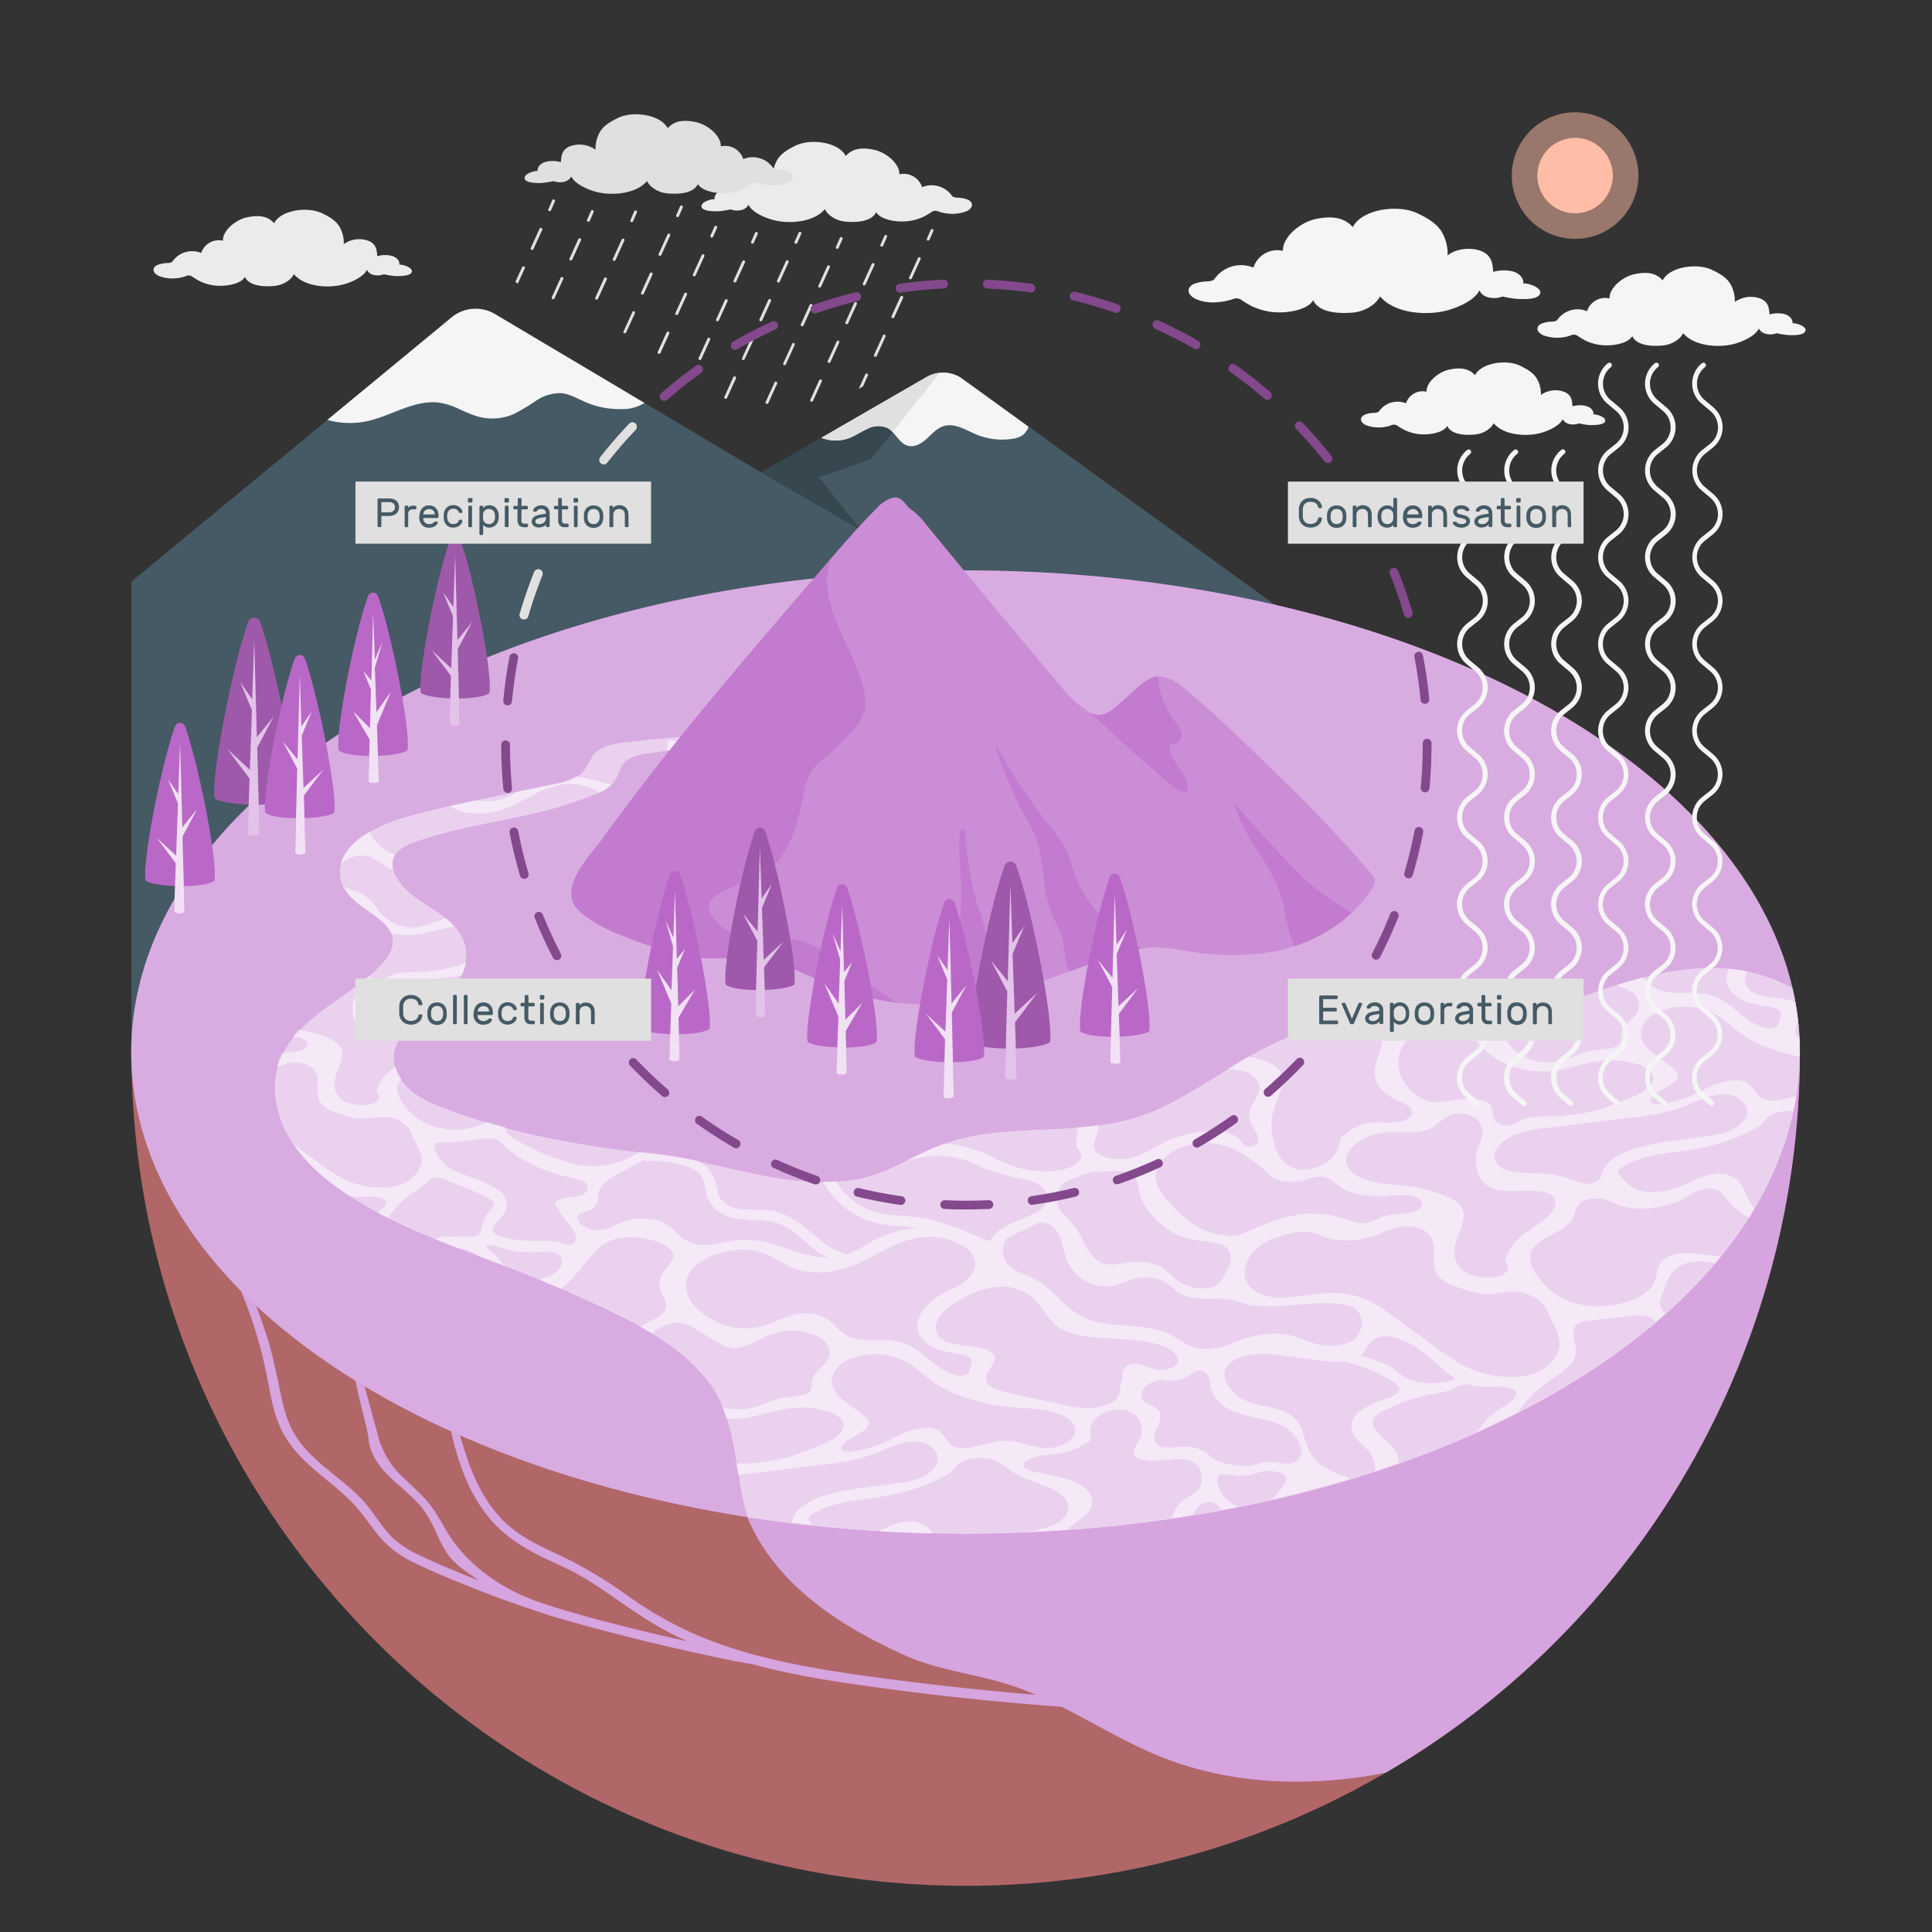 <svg xmlns="http://www.w3.org/2000/svg" viewBox="0 0 500 500"><rect x="0" y="0" width="500" height="500" fill="#333333" stroke="none"/><g id="Land"><g id="Earth"><g id="Mountains"><path d="M34,275.91V150.52l82.91-68.38a9.79,9.79,0,0,1,11.24-.86l68.88,41,42.81-24.72a8.56,8.56,0,0,1,9.12.34l91.65,66.33V275.91Z" style="fill:#455a64"></path><path d="M212,123.6l13.45-4.79,17.74-22.32a8.55,8.55,0,0,0-3.4,1.1L197,122.31l25.9,14.95Z" style="fill:#37474f"></path><path d="M239.79,97.59,212.57,113.3a10.09,10.09,0,0,0,7.08.12c1.68-.62,3.16-1.69,4.8-2.42a6.09,6.09,0,0,1,5.18-.26c2.12,1.1,3,4,5.34,4.62,1.77.48,3.57-.62,4.92-1.86s2.61-2.71,4.37-3.24c2.81-.85,5.62,1,8.33,2.15a17.56,17.56,0,0,0,9.34,1.17,6.4,6.4,0,0,0,2.57-.85,4.39,4.39,0,0,0,1.68-2.3l-17.27-12.5a8,8,0,0,0-1-.61A8.58,8.58,0,0,0,239.79,97.59Z" style="fill:#f5f5f5"></path><path d="M241.83,96.75c-.25.07-.5.15-.74.24l-.32.12a9.85,9.85,0,0,0-1,.48h0L212.57,113.3a10.09,10.09,0,0,0,7.08.12c1.68-.62,3.16-1.69,4.8-2.42a6.09,6.09,0,0,1,5.18-.26,5.5,5.5,0,0,1,1.38,1.07l12.18-15.32h0a7.16,7.16,0,0,0-1,.18Z" style="fill:#e0e0e0"></path><path d="M94.78,109.05c6.42-1.33,12.37-5.66,18.88-4.85a19.13,19.13,0,0,1,5.3,1.72,43.25,43.25,0,0,0,4,1.66,14,14,0,0,0,9.91-.38,51.72,51.72,0,0,0,5.81-3.46,11.3,11.3,0,0,1,6.37-2c2.32.15,4.39,1.43,6.53,2.35a22.17,22.17,0,0,0,9.09,1.78,10.76,10.76,0,0,0,4-.58,13.34,13.34,0,0,0,2.14-1L128.1,81.28a9.79,9.79,0,0,0-11.24.86L84.7,108.68A21.88,21.88,0,0,0,94.78,109.05Z" style="fill:#f5f5f5"></path></g><path d="M465.81,272c0,119.32-96.5,216.05-215.81,216.05S34,391.34,34,272Z" style="fill:#b16668"></path><path d="M278.13,439.37q-21.21-1.46-42.33-4.1c-12.93-1.63-26-3.31-38.6-6.51a113.32,113.32,0,0,1-17.76-6A97.62,97.62,0,0,1,163,413.37a118.22,118.22,0,0,0-16.45-10.05c-5.5-2.62-11.29-5-15.76-9.25s-7.3-9.6-9.39-15.24A132.61,132.61,0,0,1,116.31,360c-.3-1.44-1.79-1-1.54.38,2,11.13,4.13,22.65,11.29,31.79,3.74,4.78,8.71,8.05,14.12,10.7,2.77,1.36,5.61,2.6,8.35,4A79.52,79.52,0,0,1,156.8,412c5.42,3.7,10.7,7.55,16.54,10.57,1.51.78,3,1.52,4.6,2.21-3.77-.83-7.54-1.67-11.29-2.6-8.83-2.19-17.73-4.4-26.36-7.28-9.12-3-18.1-8.78-23.55-16.82-1.87-2.75-3.27-5.81-5.29-8.45-2.27-3-5.25-5.37-7.88-8a22.35,22.35,0,0,1-5.91-10.7Q95.48,363,93.4,355.08c-.35-1.34-2.13-1.49-1.82.13.94,4.9,2.14,9.69,3.34,14.51.5,2,.43,4.06,1.26,6a19.45,19.45,0,0,0,4.18,6c3.17,3.21,7,5.8,9.59,9.49,2,2.88,3.18,6.26,4.85,9.34,2.24,4.12,5.53,5.89,9.15,8.5-4.23-1.65-8.43-3.38-12.58-5.25-3.88-1.74-7.79-3.53-10.67-6.77-2.66-3-4.63-6.53-7.45-9.41-5.12-5.24-11.82-9-16.11-15.07-2.47-3.48-3.62-7.53-4.48-11.67s-1.71-8.5-2.9-12.68a114.08,114.08,0,0,0-12.3-27.94c-.86-1.41-1.94.08-1.28,1.23a115.6,115.6,0,0,1,10.55,25c1.27,4.31,2.2,8.67,3,13.08.81,4.19,1.78,8.4,4,12.12,3.87,6.59,10.55,10.67,16,15.76,3,2.77,5.17,6,7.64,9.23a26.87,26.87,0,0,0,9.75,7.71c4.74,2.33,9.68,4.34,14.59,6.29,5.27,2.1,10.59,4.12,16,5.87,3.61,1.31,7.32,2.36,11,3.39,4.52,1.26,9.07,2.47,13.62,3.62,5.18,1.31,10.38,2.58,15.6,3.7,5.42,1.17,10.84,2.49,16.32,3.34a.61.61,0,0,0,.13,0c11.48,3.14,23.33,4.86,35.11,6.44q24.13,3.24,48.44,4.89A1.26,1.26,0,1,0,278.13,439.37Z" style="fill:#BA68C8"></path><path d="M278.13,439.37q-21.21-1.46-42.33-4.1c-12.93-1.63-26-3.31-38.6-6.51a113.32,113.32,0,0,1-17.76-6A97.62,97.62,0,0,1,163,413.37a118.22,118.22,0,0,0-16.45-10.05c-5.5-2.62-11.29-5-15.76-9.25s-7.3-9.6-9.39-15.24A132.61,132.61,0,0,1,116.31,360c-.3-1.44-1.79-1-1.54.38,2,11.13,4.13,22.65,11.29,31.79,3.74,4.78,8.71,8.05,14.12,10.7,2.77,1.36,5.61,2.6,8.35,4A79.52,79.52,0,0,1,156.8,412c5.42,3.7,10.7,7.55,16.54,10.57,1.51.78,3,1.52,4.6,2.21-3.77-.83-7.54-1.67-11.29-2.6-8.83-2.19-17.73-4.4-26.36-7.28-9.12-3-18.1-8.78-23.55-16.82-1.87-2.75-3.27-5.81-5.29-8.45-2.27-3-5.25-5.37-7.88-8a22.35,22.35,0,0,1-5.91-10.7Q95.48,363,93.4,355.08c-.35-1.34-2.13-1.49-1.82.13.94,4.9,2.14,9.69,3.34,14.51.5,2,.43,4.06,1.26,6a19.45,19.45,0,0,0,4.18,6c3.17,3.21,7,5.8,9.59,9.49,2,2.88,3.18,6.26,4.85,9.34,2.24,4.12,5.53,5.89,9.15,8.5-4.23-1.65-8.43-3.38-12.58-5.25-3.88-1.74-7.79-3.53-10.67-6.77-2.66-3-4.63-6.53-7.45-9.41-5.12-5.24-11.82-9-16.11-15.07-2.47-3.48-3.62-7.53-4.48-11.67s-1.71-8.5-2.9-12.68a114.08,114.08,0,0,0-12.3-27.94c-.86-1.41-1.94.08-1.28,1.23a115.6,115.6,0,0,1,10.55,25c1.27,4.31,2.2,8.67,3,13.08.81,4.19,1.78,8.4,4,12.12,3.87,6.59,10.55,10.67,16,15.76,3,2.77,5.17,6,7.64,9.23a26.87,26.87,0,0,0,9.75,7.71c4.74,2.33,9.68,4.34,14.59,6.29,5.27,2.1,10.59,4.12,16,5.87,3.61,1.31,7.32,2.36,11,3.39,4.52,1.26,9.07,2.47,13.62,3.62,5.18,1.31,10.38,2.58,15.6,3.7,5.42,1.17,10.84,2.49,16.32,3.34a.61.61,0,0,0,.13,0c11.48,3.14,23.33,4.86,35.11,6.44q24.13,3.24,48.44,4.89A1.26,1.26,0,1,0,278.13,439.37Z" style="fill:#fff;opacity:0.4"></path><path d="M270.5,272c-21.94,4.13-45.17,9.2-59.39,26.11A258.26,258.26,0,0,0,185.24,336c-4.59,8-8.87,16.14-13,24.26-1.9,3.78-3.8,7.8-3.59,12,.67,13.39,20.14,9.34,24.77,20.42,7.9,18.89,26.54,29.25,40.7,35.69,8.49,3.86,18,4.77,26.88,7.58,13.79,4.36,25.74,13.15,39.14,18.58,18.53,7.52,39,8.06,58.45,4.26A215.94,215.94,0,0,0,465.81,272Z" style="fill:#BA68C8"></path><path d="M270.5,272c-21.94,4.13-45.17,9.2-59.39,26.11A258.26,258.26,0,0,0,185.24,336c-4.59,8-8.87,16.14-13,24.26-1.9,3.78-3.8,7.8-3.59,12,.67,13.39,20.14,9.34,24.77,20.42,7.9,18.89,26.54,29.25,40.7,35.69,8.49,3.86,18,4.77,26.88,7.58,13.79,4.36,25.74,13.15,39.14,18.58,18.53,7.52,39,8.06,58.45,4.26A215.94,215.94,0,0,0,465.81,272Z" style="fill:#fff;opacity:0.4"></path><ellipse cx="249.88" cy="272.29" rx="215.93" ry="124.67" style="fill:#BA68C8"></ellipse><ellipse cx="249.88" cy="272.29" rx="215.93" ry="124.67" style="fill:#fff;opacity:0.45"></ellipse><g id="Lake"><path d="M402.57,360.45c49.51-28.59,69.93-67.6,61.3-104.8a43.51,43.51,0,0,0-21-5.18c-12.77,0-25.05,4.49-37.09,8.73s-24.49,8.4-37.24,7.8c-7.17-.34-14.27-2.19-21.43-1.79-18.57,1-32.39,15.51-48.79,22.4-17.88,7.5-37.47,2-55.11,8.81-7.28,2.83-13.95,7.46-21.64,8.78-17.5,3-34.8-4.59-52-6.53-18.56-2.09-36.2-5-53.92-11.63-3.66-1.36-7.39-2.9-10.17-5.64s-4.41-7-3-10.66a14.37,14.37,0,0,1,3.52-4.8c5.66-5.73,16.76-11.43,14.42-21.21-1-4.2-4.72-7.13-8.35-9.47s-7.58-4.65-9.59-8.47a6.13,6.13,0,0,1-.76-4.23c.63-2.46,3.27-3.75,5.66-4.6,9.42-3.37,19.36-4.85,29.09-7a106.27,106.27,0,0,0,14.31-4.12c3.91-1.47,7.5-2.23,9.25-6.5a11.36,11.36,0,0,1,1.24-2.52c1.58-2.14,4.54-2.57,7.18-2.91q6.72-.85,13.33-2.35c.44-.1,1-.3,1-.75a.85.85,0,0,0-.37-.66,4.47,4.47,0,0,0-3.15-.63q-7.22.38-14.4,1.23c-3.62.43-9.52.61-11.65,4.07a34.75,34.75,0,0,1-2,3.46c-1.83,2.35-5,3.11-7.92,3.71-10.75,2.2-21.53,4.24-32.19,6.82-5.65,1.36-11.35,2.92-16.28,6a16.9,16.9,0,0,0-5.12,4.62A9.18,9.18,0,0,0,88,227c.42,2.64,2.22,4.85,4.27,6.57s4.37,3.05,6.4,4.79c5.24,4.49,2.85,8.68-1.59,12.86-4.27,4-9.37,7-14,10.52s-9,7.85-10.94,13.38c-2.1,6.11-.85,13,2.3,18.66s8,10.13,13.28,13.89c13.81,9.86,30.29,15.05,46.09,21.24q11.79,4.62,23.22,10.06c9.91,4.71,20.23,10.34,26.83,19.4s6.34,22.51,9.23,33.07c.12.42.26.83.39,1.25C265.63,403.89,345.92,393.15,402.57,360.45Z" style="fill:#BA68C8"></path><path d="M402.57,360.45c49.51-28.59,69.93-67.6,61.3-104.8a43.51,43.51,0,0,0-21-5.18c-12.77,0-25.05,4.49-37.09,8.73s-24.49,8.4-37.24,7.8c-7.17-.34-14.27-2.19-21.43-1.79-18.57,1-32.39,15.51-48.79,22.4-17.88,7.5-37.47,2-55.11,8.81-7.28,2.83-13.95,7.46-21.64,8.78-17.5,3-34.8-4.59-52-6.53-18.56-2.09-36.2-5-53.92-11.63-3.66-1.36-7.39-2.9-10.17-5.64s-4.41-7-3-10.66a14.37,14.37,0,0,1,3.52-4.8c5.66-5.73,16.76-11.43,14.42-21.21-1-4.2-4.72-7.13-8.35-9.47s-7.58-4.65-9.59-8.47a6.13,6.13,0,0,1-.76-4.23c.63-2.46,3.27-3.75,5.66-4.6,9.42-3.37,19.36-4.85,29.09-7a106.27,106.27,0,0,0,14.31-4.12c3.91-1.47,7.5-2.23,9.25-6.5a11.36,11.36,0,0,1,1.24-2.52c1.58-2.14,4.54-2.57,7.18-2.91q6.72-.85,13.33-2.35c.44-.1,1-.3,1-.75a.85.85,0,0,0-.37-.66,4.47,4.47,0,0,0-3.15-.63q-7.22.38-14.4,1.23c-3.62.43-9.52.61-11.65,4.07a34.75,34.75,0,0,1-2,3.46c-1.83,2.35-5,3.11-7.92,3.71-10.75,2.2-21.53,4.24-32.19,6.82-5.65,1.36-11.35,2.92-16.28,6a16.9,16.9,0,0,0-5.12,4.62A9.18,9.18,0,0,0,88,227c.42,2.64,2.22,4.85,4.27,6.57s4.37,3.05,6.4,4.79c5.24,4.49,2.85,8.68-1.59,12.86-4.27,4-9.37,7-14,10.52s-9,7.85-10.94,13.38c-2.1,6.11-.85,13,2.3,18.66s8,10.13,13.28,13.89c13.81,9.86,30.29,15.05,46.09,21.24q11.79,4.62,23.22,10.06c9.91,4.71,20.23,10.34,26.83,19.4s6.34,22.51,9.23,33.07c.12.42.26.83.39,1.25C265.63,403.89,345.92,393.15,402.57,360.45Z" style="fill:#fff;opacity:0.7"></path><path d="M97.53,235a12,12,0,0,0-4.32-3.87c-1.34-.65-3-1.08-4.36-1.73a13.72,13.72,0,0,0,3.44,4.12c2,1.71,4.37,3.05,6.4,4.79a9,9,0,0,1,2.51,3.17,18.08,18.08,0,0,0,5.65.47c3.36-.26,6.65-1.52,10-2.05l.83-.11a19.7,19.7,0,0,0-2.25-2.12c-1.92.46-3.63,1.41-5.56,1.91A10.85,10.85,0,0,1,97.53,235Zm2.55,20.38a29.63,29.63,0,0,1,6.69-1.35l12.65-1.54a11.37,11.37,0,0,0,1.17-3.39c-.75.28-1.5.57-2.19.87-.21.08-.89.23-.89.23a41.49,41.49,0,0,1-9.83,1.4c-2.28,0-4.83-.05-6.79.93a13.54,13.54,0,0,1-1.65.87,3.56,3.56,0,0,1-3.78-.77c-.9.76-1.83,1.48-2.77,2.19a2,2,0,0,1,0,.35c-.07,1.31-.89,2.67-1.25,4a7.74,7.74,0,0,0,.12,4.06,5.27,5.27,0,0,0,4,4.06c2.49.64,6.06.15,8.83.35.51-.59,1-1.16,1.6-1.71s1.23-1.18,1.9-1.78a26.12,26.12,0,0,0-3.17-.33,42.63,42.63,0,0,1-5.52-.31c-2.56-.47-4.17-1.93-4-3.61S97.35,256.41,100.08,255.39Zm29-45.58c3.3-.93,6-2.6,8.82-4.06s6.24-2.85,9.58-2.87a14.24,14.24,0,0,1,3.81.55,13.36,13.36,0,0,1,3.89,1.69,9.9,9.9,0,0,0,3-2q-4.38-1.23-8.9-2.2a18.84,18.84,0,0,1-5.94,2l-9.69,2a16.8,16.8,0,0,1-4.06,2,14.45,14.45,0,0,1-5.6.35l-.87-.13q-3.4.72-6.78,1.48a14.71,14.71,0,0,0,3.82,1.58A18.54,18.54,0,0,0,129.07,209.81Zm46.24-17.3a1.35,1.35,0,0,0-1.27-1c-.51,0-1.29.24-1.33.85s0,1.31,0,1.94c.88-.14,1.77-.28,2.65-.44A3.85,3.85,0,0,0,175.31,192.51Zm-82,28.88a6.78,6.78,0,0,1,4,1.22l4.5,2.69a5.22,5.22,0,0,1-.14-2.74,4.58,4.58,0,0,1,.57-1.25,13.2,13.2,0,0,1-1.25-.61c-2.6-1.43-4.59-3.27-5.34-5.43-.29.17-.58.32-.87.5a16.9,16.9,0,0,0-5.12,4.62,10.29,10.29,0,0,0-1.5,3.24,8.38,8.38,0,0,1,1.45-1.07A8.53,8.53,0,0,1,93.32,221.39ZM240,395.22a7,7,0,0,0-4.53-1.5c-2.84,0-5.54,1.4-8.15,2.56q7.05.42,14.13.58A7.13,7.13,0,0,0,240,395.22ZM457.39,284.69c-3.54-.69-3-4.05-6.41-4.9-2.16-.56-5.17.15-7.55,1.13s-4.43,2.25-6.89,3.12-6.69,2-8.55,1.64c-1-.21-.92-.9-.81-1.14.95-2.24,6.85-3.83,7.05-6,.08-.86-.62-1.57-1.38-2.2-2.52-2.11-5.88-3.87-7.44-6.34s-.76-6,3.58-8.07a17.89,17.89,0,0,1,13.25-.23c3.49,1.43,5.51,3.71,8.15,5.64,3.89,2.83,9.23,4.92,15.39,6.1,0-1.57,0-3.13-.09-4.7a2.42,2.42,0,0,1-1.11-1.68,4.12,4.12,0,0,1,.8-2.34c-.19-1.81-.43-3.62-.76-5.42a14.43,14.43,0,0,0-3.06-.75c-2.36-.34-5-.46-6.93-1.21-2.93-1.13-3.71-3.59-2.48-5.91a47.78,47.78,0,0,0-4.73-.71,6.35,6.35,0,0,0-.55,1.7c-.43,2.82,1.49,5.4,5.06,6.83,2.2.88,5.33.94,7.59,1.76s1.1,2.43.75,3.85a1.39,1.39,0,0,1-.6.93,4,4,0,0,1-3.13.14c-6.9-2.13-8.56-8.19-16.75-8.91-2.79-.25-6,.2-8.55-.3-2.94-.57-4.45-2.23-6-3.74q-3.56.91-7.06,2a14.16,14.16,0,0,1,4.22,1.8,4,4,0,0,1,1.07,5.6c-1.37,1.75-3.66,3.46-3.87,5.23-.11.93.33,1.9-.66,2.77-1.52,1.31-4.6,1.12-7.09,1.56s-4.84,1.79-7.39,2.45a13.09,13.09,0,0,1-14.92-5.52,17.84,17.84,0,0,0-3.49-3.64,77.49,77.49,0,0,1-8.1,1.4,10,10,0,0,1,2.06,1.08c2,1.33,3.12,3,4.78,4.52a20.43,20.43,0,0,0,7.24,3.91,22.48,22.48,0,0,0,8.75,1.11c4.05-.31,8-1.82,12.09-2.47a23.1,23.1,0,0,1,11.68.89c2.51,1,4.21,2.89,2.83,4.87-2,2.93-8.09,4.43-12.66,6.39-.25.1-1.07.28-1.07.28a50.44,50.44,0,0,1-11.87,1.69c-2.75,0-5.83-.06-8.19,1.13a15.52,15.52,0,0,1-2,1c-2.19.8-4.41-.24-4.92-1.48s-.14-2.71-1.17-3.76c-1.5-1.53-5.38-1.63-8.81-1.11a29,29,0,0,1-5,.59,8.66,8.66,0,0,1-5.06-1.81c-3.21-2.38-4.87-5.5-4.74-8.86a7.5,7.5,0,0,1,2.23-5.18,12,12,0,0,1,3.78-2.52c-3.7-.22-7.39-.79-11.08-1.24a5.26,5.26,0,0,1,.87,2.13c.55,3.37-2.27,7.14-1.89,10.55.28,2.6,2.46,4.82,5.67,6.33a14.22,14.22,0,0,1,3.38,1.83,1.71,1.71,0,0,1-.23,2.83c-1.33,1-3.68,1.27-5.59,1.22a22.2,22.2,0,0,0-5.8.21c-2.44.6-5,2.66-6.22,3.7a9.58,9.58,0,0,1-1.94,4.84,10.66,10.66,0,0,1-6.71,3.35,7.18,7.18,0,0,1-7.54-3.93,16.71,16.71,0,0,1-.59-13.36c.91-2.5,2.34-5.13,1.44-7.38-1-2.41-4.42-3.86-8.61-4.49q-2.73,1.57-5.43,3.26c.62,0,1.24,0,1.84.06,4.22.36,5.74,2.17,6.32,3.55.79,1.91-1,4-1.95,6.08a5.29,5.29,0,0,0,0,4.44c.73,1.83,3.59,4.62.29,5.78-2.09.73-2.79-1.51-4-2.37-2.2-1.51-6.25-1.89-10.16-1.31a33,33,0,0,0-10.79,3.76,32.47,32.47,0,0,1-4.93,2.49c-4.68,1.69-10.62.47-11.14-2.26-.32-1.76,1.24-3.73,1.21-5.53a2.34,2.34,0,0,0,0-.26c-1.83.25-3.67.43-5.51.57.23,1.55-.59,3.24-.23,4.79.2.87,1,1.21,1.22,2,.3,1-.6,2.16-1.38,2.71-3,2.1-7.69,2.11-11.13,1.73-4.46-.5-8.18-2.45-12.19-4.3A29,29,0,0,0,244.34,296l-1.12.4c-3,1.16-5.86,2.62-8.75,4a58.93,58.93,0,0,1,7.12-1.26,23.49,23.49,0,0,1,7.86,1c2.58.77,4.88,2.27,7.43,3,2,.6,4,1.2,6,1.61,2.29.47,4.74.82,6.61,2.33a3.92,3.92,0,0,1,1.54,2.48,4.9,4.9,0,0,1-2.33,4c-2.49,1.34-5.26,2.13-7.77,3.44-1.86,1-3.87,2.23-4.66,4.22l-1.86-.53-.77-.37c-1.13-.51-2.26-1-3.41-1.51a66.3,66.3,0,0,0-6.66-2.43,37.79,37.79,0,0,0-7-1.46c-2.4-.26-4.83-.29-7.22-.64a18,18,0,0,1-13-8.57c-1.11.07-2.21.11-3.32.11a21.46,21.46,0,0,0,12.35,10.3c3.88,1.21,8,1.07,12,1.6a43.51,43.51,0,0,0-7,1.43,32.16,32.16,0,0,0-5.89,2.8,25.5,25.5,0,0,1-5.57,2.81l-.11-.11c-1.07-.66-2.35-1-3.46-1.59a18.59,18.59,0,0,1-2.21-1.44c-1.43-1.08-2.76-2.27-4.14-3.41-2.87-2.37-5.92-4.36-9.67-4.89s-8.74.58-11.95-2.09c-1.63-1.35-1.73-3.49-2.25-5.4a7.81,7.81,0,0,0-3-4.43,11.63,11.63,0,0,0-1.6-1c-3.66-.77-7.32-1.44-11-1.85-1.3-.14-2.59-.3-3.88-.45-.5.3-1,.59-1.56.87a25.93,25.93,0,0,1-6.55,2.49,23.26,23.26,0,0,1-12.17-1.16,61.19,61.19,0,0,1-11.38-5c-1.68-1-3.32-2.1-3.28-3.62-1.53-.41-3.06-.83-4.59-1.29a18.66,18.66,0,0,1-16.41.11,15.37,15.37,0,0,1-5.56-5.22c-1.22-1.78-2.18-3.94-.29-6a11.75,11.75,0,0,1-1.52-3.15,21.35,21.35,0,0,0-2.28,1.81,8.88,8.88,0,0,0-2.54,4.28.69.69,0,0,0,.09.53c.87.87.65,2.17-1.13,2.88a10,10,0,0,1-5.88-.07,5.35,5.35,0,0,1-3.89-3.53,8,8,0,0,1,.56-4.75c.82-2.25,2.06-4.69.69-6.55a7.41,7.41,0,0,0-2.85-2,28.92,28.92,0,0,0-7.8-2.19c-.54.58-1.05,1.16-1.53,1.77a10.46,10.46,0,0,1,1.5.13c2,.33,3.29,1.83,1.65,2.95-1.47,1-3.77.89-5.89,1.17a19.11,19.11,0,0,0-1,2.33c-.15.43-.28.87-.39,1.3a16.74,16.74,0,0,1,2.71-1c2.83-.66,5.59.16,6.77,1.47s1.13,3,1.09,4.61,0,3.3,1.17,4.59,3.29,2,5.4,2.67a14.83,14.83,0,0,0,5.09,1c1.83,0,3.77-.55,5.56-.52a8.29,8.29,0,0,1,4.44,1.39,6.43,6.43,0,0,1,2.73,3.18,3.26,3.26,0,0,0,.3.63,7.33,7.33,0,0,1,.67,1.42c1.1,2.51,2.29,4.22.84,7a8.4,8.4,0,0,1-4.83,4,15,15,0,0,1-5,.74c-6.93,0-11.42-3-15.29-5.83l-7.36-5.38A47.68,47.68,0,0,0,87.7,307.63c.85.61,1.72,1.2,2.59,1.77a10.29,10.29,0,0,0,2,.33c1.46.1,3.06-.06,4.55,0s3,.49,3.16,1.33-1,1.83-2.38,2.69c.92.5,1.85,1,2.79,1.46a12.41,12.41,0,0,1,.84-1.25,25.9,25.9,0,0,1,5.45-5.19,45.53,45.53,0,0,0,4.07-3,2.72,2.72,0,0,1,1.79-1,4.71,4.71,0,0,1,2.4.36c2,.9,4.12,1.65,6.17,2.52,1.17.5,2.34,1,3.5,1.54a8.08,8.08,0,0,1,2.73,1.61c1,1.15-.07,2-.81,2.82a8.67,8.67,0,0,0-1.84,3.85,3.76,3.76,0,0,1-.78,1.94,3.18,3.18,0,0,1-2.29.61h-4.41a9.29,9.29,0,0,0-3.63.3q-.47.18-.9.39,2.76,1.13,5.53,2.19a10.92,10.92,0,0,1,5.2,1.83l.65.4,6.45,2.44c-.65-.75-1.27-1.53-1.93-2.25a16,16,0,0,0-1.91-1.77c-.38-.28-1.25-.88-.39-1.29a1.58,1.58,0,0,1,1,0c2.15.48,4.28,1.44,6.46,1.64a59,59,0,0,0,6.78.08c1.34,0,3.21-.09,4.26.92s.73,2.25,0,3.34-2.43,2.31-5.36,2.89c1.88.77,3.76,1.57,5.62,2.37,3.12-2,5.05-5.22,7.68-8.23,1.89-2.19,4.24-4.16,7.06-4.77a20.81,20.81,0,0,1,8.35.31,10.82,10.82,0,0,1,5.21,2.44,2.27,2.27,0,0,1,.68,2.75,36.21,36.21,0,0,1-2.16,3,5.69,5.69,0,0,0-.91,5.21c.67,1.74,2.33,3.45.85,5.33-1.21,1.52-4.07,2.51-6.09,3.79,1,.57,2,1.17,3,1.78a9.24,9.24,0,0,1,1.81-1.34,10.16,10.16,0,0,1,4.42-1.42,8.33,8.33,0,0,1,4.87,1.47l6.43,3.84a6.87,6.87,0,0,0,3.14,1.16c3.29.26,6.36-2,9.58-3.28a16.59,16.59,0,0,1,8.26-1,15,15,0,0,1,5.66,2.12,4,4,0,0,1,1.07,5.6c-1.38,1.75-3.66,3.46-3.87,5.23-.11.93.33,1.9-.66,2.77-1.52,1.31-4.6,1.11-7.09,1.56s-4.84,1.79-7.39,2.45a15.33,15.33,0,0,1-8-.16c.39,1,.75,2,1.07,3a21.89,21.89,0,0,0,3.24,0c4-.32,8-1.83,12.09-2.47a23.1,23.1,0,0,1,11.68.89c2.5,1,4.21,2.89,2.83,4.87-2,2.93-8.09,4.42-12.67,6.39-.24.1-1.06.28-1.06.28a51,51,0,0,1-11.87,1.69l-1.7,0,.48,2.93.13,0,21.92-2.68a55.62,55.62,0,0,0,12.41-2.48c1.66-.62,3.19-1.37,4.86-2,2.54-.89,4.12-1.51,6.73-1.47,0,0,.91.1,1.18.16,2.84.65,4.42,2.46,4.4,4.37s-2.08,4.13-5.27,5.22a27.68,27.68,0,0,1-5.09,1l-8.26,1.16a62.48,62.48,0,0,0-11,2.2c-3.48,1.16-6.67,3.07-7.58,5.2-.22.53-.36,1.11-.6,1.66,1.8.22,3.61.42,5.42.62-.22-.27-.44-.53-.64-.79s-.49-.65-.35-1a2.19,2.19,0,0,1,.75-.82c2.29-1.7,5.77-2.76,9.13-3.4s6.77-.91,10.14-1.51a50.21,50.21,0,0,0,16.66-6,14.47,14.47,0,0,1,2.55-2.59c2.29-1.51,6.14-1.54,8.48-.71s3.71,2.3,5.59,3.43c2.22,1.33,5.14,2.21,7.78,3.28s5.08,2.4,5.89,4.29-.42,4.44-3.65,5.85c-1.74.75-3.79,1.11-5.65,1.72,3-.14,6.07-.3,9.1-.52.12-.1.22-.2.35-.3,1.84-1.5,4.18-2.88,5.39-4.53,1.93-2.62.43-5.29-2.49-6.9s-7-2.37-11.05-3.11c-1.65-.31-3.54-.82-3.39-1.91.11-.92,1.74-1.77,3.32-2.15s3.23-.41,4.85-.63a20.13,20.13,0,0,0,9.06-3.51l.33-.41a4.85,4.85,0,0,1,.36-4.43,8.59,8.59,0,0,1,6.06-3.21c3-.26,5.07,1.11,5.92,2.61a5.55,5.55,0,0,1,0,5.35c-.7,1.41-1.89,3-1,4.09s3.76,1.29,6.24,1.1,5.16-.59,7.25-.11a4.5,4.5,0,0,1,3.71,4.53,4.05,4.05,0,0,1-1.47,3.76c-.73.61-1.76,1.11-2.6,1.67a8.27,8.27,0,0,0-3.65,5.14c1.8-.26,3.59-.55,5.39-.85a14.33,14.33,0,0,1,1.06-1.65,3.86,3.86,0,0,1,2-1.53,3.61,3.61,0,0,1,4,1.35l.42.53c1.5-.28,3-.58,4.47-.87a9.44,9.44,0,0,1-3.7-2.43c-.85-1-3.08-4.8-1.15-5.78a2.17,2.17,0,0,1,1.24-.12c2.57.27,5.22.62,7.68-.15a16.8,16.8,0,0,1,2.56-.79,6.15,6.15,0,0,1,2,.07c1.8.3,4.49.57,3.38,3a6.36,6.36,0,0,1-.75,1.18,16.73,16.73,0,0,1-2.84,3.22q10.41-2.37,20.45-5.38c-.87-.33-1.71-.7-2.42-.95-3.07-1.12-6.2-2.71-7.87-5.51-1.25-2.08-1.54-4.58-2.5-6.8-2.71-6.26-10.54-4.57-15.5-7.59a10.16,10.16,0,0,1-3.55-3.64c-1-1.75-1.41-4,1-5.75a13.61,13.61,0,0,1,6.81-2.07,34.15,34.15,0,0,1,6.94.44l9.35,1.24a25.42,25.42,0,0,0,5.81.18,46.47,46.47,0,0,1,9.48,3.28,28.59,28.59,0,0,1,2.79,1.59c.75.5,2.14,1.25,2.36,2.21.38,1.73-3.57,2.61-4.62,3a20.23,20.23,0,0,0-5.85,3.08,5,5,0,0,0-1.93,4.35c.3,2.16,2.34,3.55,3.85,5.12a7,7,0,0,1,2.23,5.6l-.06.25q3.17-1,6.29-2.13a6.58,6.58,0,0,0-.6-2.4c-1.37-2.92-4.61-4.23-6-7.05a2.51,2.51,0,0,1,.56-2.73,7.11,7.11,0,0,1,2.51-1.57,49.37,49.37,0,0,1,11.2-3.93,33,33,0,0,0,5.4-1.13c1.15-.41,2.22-1.25,3.42-1.46,1.48-.27,3,.41,4.5.52,1.83.14,3.67-.08,5.5,0s3.56.58,3.81,1.6c.36,1.49-2.48,3-4.47,4.28-2.63,1.77-4.16,3.87-5.91,5.91q5.55-2.49,10.9-5.22a17.19,17.19,0,0,1,1-1.47,31.19,31.19,0,0,1,6.58-6.26c2.54-1.84,5.61-3.63,6.77-5.74,1.47-2.63-.34-5,0-7.62a2.39,2.39,0,0,1,1.46-2,7.63,7.63,0,0,1,2.28-.51l9.69-1.16a15.8,15.8,0,0,1,5.39-.06,5.31,5.31,0,0,1,2.45,1.44c.84-.72,1.68-1.43,2.5-2.15a3.54,3.54,0,0,1-1.49-2.7,8.54,8.54,0,0,1,.9-2.77,22.35,22.35,0,0,1,1.67-4.32,8.46,8.46,0,0,1,5.17-3.48,15.92,15.92,0,0,1,6.54.22c.52-.62,1-1.23,1.53-1.85a27,27,0,0,1-4.91-.38c-2.67-.42-6-.7-8.57.52a5.16,5.16,0,0,0-2.92,3.41,14.65,14.65,0,0,1-.9,3.62c-1.42,2.79-6.52,5.13-11.37,5.69A21.82,21.82,0,0,1,404.28,336a18.67,18.67,0,0,1-6.7-6.3c-1.5-2.19-2.68-4.84-.25-7.31s7.61-4,9.32-6.47c1.24-1.81.66-4,3.45-5.26a8.43,8.43,0,0,1,5.21-.26c1.5.41,2.65,1.1,4,1.59,4.46,1.57,11.63.78,16.44-1.82,1.87-1,3.67-2.35,6-2.58a4.74,4.74,0,0,1,4.14,1.38c.74.88,1.44,2.08,2.27,2.93s3.1,2.21,4.45,3.32c.52-.83,1-1.65,1.51-2.48a5.76,5.76,0,0,1-.77-.9c-1.51-2.16-1.73-4.76-4-6.62a7.12,7.12,0,0,0-4.52-1.5c-3.09,0-6,1.65-8.81,2.85a20.72,20.72,0,0,1-9.78,1.89c-3.72-.41-5.56-2.47-7.06-4.39-.24-.31-.49-.64-.35-1a2.17,2.17,0,0,1,.75-.81c2.29-1.7,5.77-2.77,9.13-3.41s6.77-.91,10.14-1.51a50.13,50.13,0,0,0,16.66-6,14.47,14.47,0,0,1,2.55-2.59,10,10,0,0,1,6.11-1.19c.27-1.29.51-2.58.72-3.88C462.26,284.3,459.63,285.13,457.39,284.69ZM307.12,296.46a18.69,18.69,0,0,1,9.27-.1,19.25,19.25,0,0,1,6.5,3.18,33.23,33.23,0,0,1,6,4.89c1.89,1.46,5.93,1.8,9.41.78a19.19,19.19,0,0,1,2.13-.6c2.91-.5,4.54,1.13,6.09,2.3,2.35,1.76,6.26,2.74,10.56,2.65,2.71-.06,5.65-.52,8.08-.12s4,2.21,2,3.57c-2.3,1.58-6.32.85-9.34,1.9a36.81,36.81,0,0,1-3.72,1.54,8.79,8.79,0,0,1-5-.66,27.05,27.05,0,0,0-10.65-1.66c-5.42.31-10.74,2.45-15.55,4.58a13.27,13.27,0,0,1-2.74,1,9.51,9.51,0,0,1-2.81.06c-7-.66-10.81-4.35-14-7.79-2.16-2.34-4.32-4.8-4.26-7.7S302.12,297.86,307.12,296.46Zm-33,11.19a3.41,3.41,0,0,1,.85-1.2,9.21,9.21,0,0,1,3-1.53c1.6-.57,3.46-1.58,5.17-1.67,1.37-.08,2.75,0,4.14-.08a13.88,13.88,0,0,1,4.6.16c2.18.65,2.39,2.38,2.64,3.89.73,4.3,3.57,8.2,8.12,11.17a14.81,14.81,0,0,0,4.53,2.07c3.11.8,7.27.67,9.6,2,3.18,1.85,1.48,5.38-.36,8.34a5,5,0,0,1-1.74,1.84c-1.9,1.14-4.82.93-6.75.32a11.52,11.52,0,0,1-3.81-2,37.22,37.22,0,0,0-3.07-2.75c-2.53-1.64-6.51-1.9-9.41-1.43-3.19.53-6,1.25-8.61-1.4a20,20,0,0,1-3-4.88,25,25,0,0,0-4.13-5.6c-.95-1-2.15-2-2.24-3.45A8.54,8.54,0,0,1,274.13,307.65ZM148.66,321.43c-1.33,1.49-3.39,0-5-.16a36,36,0,0,0-5.09-.12c-1.84,0-12.75-.22-10.82-3.78,1-1.79,2.93-2.75,3.36-4.89a4.55,4.55,0,0,0-2.24-4.56c-3.71-2.59-8.45-3.32-12.33-5.57-1.79-1-4-3.58-4-5.74a.93.93,0,0,1,.23-.71,1.11,1.11,0,0,1,.7-.16,52.73,52.73,0,0,0,8.32-.66,31.91,31.91,0,0,1,3.52-.43,8.58,8.58,0,0,1,2.53,0,5.18,5.18,0,0,1,2.54,1.69c3.76,3.74,9.57,6.62,16.64,8.26,1.69.39,3.52.73,4.53,1.58s.74,2.37-1.08,3.1c-1.41.55-3.3.47-4.88.87-2.07.51-2,1.1-1.72,1.71a34.18,34.18,0,0,0,3.16,4.73C147.91,317.76,149.92,320,148.66,321.43Zm21.61-5.56a15,15,0,0,0-9.69.65c-.61.22-1.17.48-1.73.73a10.07,10.07,0,0,1-4,1.14,6.19,6.19,0,0,1-5.19-2.31,1.63,1.63,0,0,1-.31-.65,1.57,1.57,0,0,1,1.07-1.57c.62-.28,1.33-.32,2-.55a3.59,3.59,0,0,0,2.22-2.48c.16-.68.12-1.41.26-2.1.53-2.58,3.38-4.06,5.5-5.21l5.74-3.08.57-.31a1,1,0,0,0,.69.33,29.59,29.59,0,0,1,7.57.63c2.05.48,4.75,1.17,6.19,2.82,1.3,1.49,1.24,3.74,1.8,5.55a7.78,7.78,0,0,0,3.33,4.29c3.5,2.27,7.69,1.81,11.64,2.09s6.76,2.32,9.66,4.77a37.45,37.45,0,0,0,6.49,4.85,20,20,0,0,1-2.09-.14c-3.91-.47-7-1.8-10.34-2.87a26.27,26.27,0,0,0-11.48-1.4c-2.79.35-5.66,1.27-8.32,1.18a9.28,9.28,0,0,1-6.35-2.8C174.08,318.08,172.79,316.56,170.27,315.87Zm37.79,24c-4.2.24-7.85,2.79-12.05,3.64a17.18,17.18,0,0,1-11.66-2c-3.61-2-6.26-4.64-6.76-7.78a6.74,6.74,0,0,1,2.36-6.09c3.25-3.05,10.18-4.9,15.16-4s7.46,4,12.27,5.18a22.21,22.21,0,0,0,10.8-.42c4-1.12,7.23-3.13,10.64-4.89s7.52-3.44,11.55-3.46a16.91,16.91,0,0,1,4.6.65c3.45.95,6.27,2.6,7.15,4.82s-.37,5.07-3.7,7c-1.14.68-2.47,1.24-3.69,1.86-4.1,2.11-6.84,5.11-7.26,7.93s1.49,5.4,5.06,6.82c2.19.89,5.32.94,7.59,1.77s1.1,2.43.75,3.84a1.41,1.41,0,0,1-.6.94,4.13,4.13,0,0,1-3.13.14c-6.9-2.14-8.56-8.2-16.75-8.92-2.79-.24-6,.2-8.55-.3-3.06-.59-4.57-2.37-6.22-3.92A9.76,9.76,0,0,0,208.06,339.9Zm70.24,30.54c-.21,1.62-2.26,3.45-5.06,4.09-5.13,1.18-8.75-1.93-13.9-1.6-3.84.25-8,2.39-11.35,1.74-3.55-.69-3-4.05-6.41-4.91-2.16-.55-5.17.15-7.55,1.14s-4.43,2.24-6.89,3.12-6.7,2-8.56,1.63c-1-.2-.92-.89-.81-1.14.95-2.24,6.86-3.82,7.06-6,.07-.85-.62-1.56-1.38-2.2-2.52-2.1-5.88-3.86-7.44-6.33s-.76-6,3.57-8.08a17.91,17.91,0,0,1,13.26-.22c3.49,1.42,5.51,3.71,8.15,5.64,5.18,3.76,12.92,6.23,21.77,6.95,2.39.19,4.88.26,7.16.61a17.66,17.66,0,0,1,5.44,1.63C277.22,367.44,278.52,368.82,278.3,370.44ZM292.86,353a2.89,2.89,0,0,0-2.31,2.08c-.13.81.14,1.58-.23,2.4-.84,1.9.13,3.78-2.35,5.35a13.23,13.23,0,0,1-6.65,1.6,28.74,28.74,0,0,1-6.28-.88L262,360.72c-3.14-.69-6.6-1.65-6.8-3.7s2.76-4.18,2.14-6c-.45-1.41-2.8-2.12-5.16-2.47s-5-.47-6.94-1.21c-2.92-1.13-3.7-3.59-2.47-5.9s4.16-4.45,7.57-6.09a22.36,22.36,0,0,1,7.42-2.28,12.22,12.22,0,0,1,10.86,4.12c2,2.42,3.13,5.25,6.56,7,3.94,2,10.08,2.07,15.71,2.42s11.57,1.28,13.57,4.17c.66,1,.62,2.35-1.05,3.17a7.23,7.23,0,0,1-4.6.34c-1.34-.33-2.43-.9-3.84-1.17A5.06,5.06,0,0,0,292.86,353Zm27.48,12.68c3,1,6.29,1.35,9.33,2.4s6,3.12,6.86,6.22a3.74,3.74,0,0,1-.26,3,3.8,3.8,0,0,1-3.21,1.49c-1.23,0-2.44-.3-3.67-.4A10.51,10.51,0,0,0,325,379c-2.3.83-5.59.26-7.9-.27a8.49,8.49,0,0,1-3.18-1.24c-.66-.48-1.11-1.13-1.8-1.59a10,10,0,0,0-5.78-1.5c-1.78,0-3.72.44-5.29.15a2.63,2.63,0,0,1-2.41-2.18,6.17,6.17,0,0,1,.86-3c.69-1.48,1.34-3.08.39-4.29s-3.21-1.71-4.14-2.86c-1.14-1.39.15-3.54,2.8-4.66a5.3,5.3,0,0,1,1.25-.37,7.39,7.39,0,0,1,1.56.05,12.69,12.69,0,0,0,5.33-.66c1.59-.67,3-2.71,4.91-1.6,1.47.84,1.46,2.9,1.92,4.53C314.32,362.61,317.3,364.67,320.34,365.72Zm30.17-19.1c-2.26,1.88-6.85,2-9.79,1.27s-5.18-2.19-8.46-2.58a26,26,0,0,0-12.46,2c-4.31,1.88-8.6,2.81-13,.45-1.21-.64-2.32-1.48-3.53-2.12-5.93-3.15-13.39-1.92-19.83-3.59-5.24-1.37-7.88-4.52-11.58-8.09a20,20,0,0,0-6.57-4c-2.22-.93-5-2.22-5.56-4.8a7.32,7.32,0,0,1-.08-2.29,3.76,3.76,0,0,1,.57-1.86.18.18,0,0,1,.05-.07,3.91,3.91,0,0,1,1.2-.93c1.52-.85,3.12-1.5,4.7-2.2,1.19-.53,1.95-1.34,3.35-1.36,2.48,0,4.29,1.91,5,4.14s1.05,4.89,2.34,7.09a11.54,11.54,0,0,0,8.62,5.28c3.86.38,6.89-2.45,10.86-2.33,8.62.26,5.75,5.26,14.93,5.45,2.08,0,4.33-.06,6.19.16,2.73.32,4,1.25,6.63,1.62a53.17,53.17,0,0,0,10.88-.13c4.06-.32,8.39-.68,11.73-.24,1.84.25,3.86.85,4.4,1.52a5,5,0,0,1,.77,5.73A5.51,5.51,0,0,1,350.51,346.62Zm26,10.4c-3.68,1.33-9.51,1.5-13-.6-1.43-.86-2.57-2.08-4.15-2.87a40.5,40.5,0,0,0-7.3-2.7c1.9-1.6,2-4,4.94-4.77a7.82,7.82,0,0,1,4.32.23c7,2.11,9.93,6.86,15,10.27.15.11.32.21.49.31Zm20.81-21.1a7.75,7.75,0,0,1,3.29,3.84,4.59,4.59,0,0,0,.36.76,8.49,8.49,0,0,1,.81,1.7c1.33,3,2.77,5.1,1,8.48a10.2,10.2,0,0,1-5.84,4.82,18,18,0,0,1-6,.88c-8.35,0-13.78-3.62-18.45-7l-12.32-9c-3.78-2.75-8.14-5.68-14.85-5.75-5.21-.06-11,1.65-15.89,1.08-5.66-.66-8.11-4.29-7.23-7.86.66-2.6,3-5.43,7-7.16a26.92,26.92,0,0,1,4.69-1.43,14.59,14.59,0,0,1,5.55-.38,15.21,15.21,0,0,1,3,1.15c3.68,1.5,9.61,1.28,14.27-.54a37,37,0,0,1,4.88-1.85c3.41-.81,6.74.19,8.17,1.77s1.36,3.61,1.32,5.56-.06,4,1.4,5.54,4,2.39,6.52,3.23a18.19,18.19,0,0,0,6.14,1.15c2.21,0,4.55-.67,6.72-.62A10,10,0,0,1,397.28,335.92Zm2.82-20.66c-2.24,2-5.34,3.65-7.45,5.65a10.68,10.68,0,0,0-3.07,5.16.82.82,0,0,0,.11.65c1.05,1,.78,2.61-1.37,3.46s-5.23.48-7.09-.08a6.45,6.45,0,0,1-4.69-4.26,9.65,9.65,0,0,1,.67-5.73c1-2.72,2.48-5.65.84-7.9a8.93,8.93,0,0,0-3.45-2.41,34.46,34.46,0,0,0-9.57-2.67c-3.58-.5-7.53-.61-10.75-1.49-3.88-1.07-6.49-3.42-5.9-6.18s4.9-5.76,9.71-6.31c4.07-.47,8.35.61,11.89-1,2.43-1.12,3.58-3.24,6.36-3.86a6.67,6.67,0,0,1,4.85.81,4.62,4.62,0,0,1,2.5,4.14c-.09,1.57-1.07,3.21-1.51,4.82a9.34,9.34,0,0,0,.15,4.9,6.33,6.33,0,0,0,4.82,4.9c4.34,1.11,11.39-.62,14.36,1.44C403.61,310.72,402.35,313.29,400.1,315.26ZM446.9,293a26.89,26.89,0,0,1-5.09,1.05l-8.25,1.15a61.23,61.23,0,0,0-10.95,2.21c-3.49,1.15-6.68,3.06-7.59,5.19-.51,1.23-.55,2.73-2.49,3.46s-3.92,0-5.46-.66a26.92,26.92,0,0,0-8.86-1.75,51.31,51.31,0,0,1-6.67-.37c-3.08-.57-5-2.32-4.81-4.35s2.57-4.23,5.87-5.46a35.33,35.33,0,0,1,8.07-1.62l21.92-2.69A55.82,55.82,0,0,0,435,286.68c1.65-.61,3.18-1.37,4.85-2,2.54-.88,4.12-1.5,6.73-1.46,0,0,.91.09,1.18.15,2.84.66,4.42,2.46,4.4,4.37S450.09,291.91,446.9,293Z" style="fill:#fff;opacity:0.5"></path></g></g></g><g id="Sun"><g id="sun"><circle id="sun" cx="407.63" cy="45.44" r="16.38" transform="translate(13.64 159.45) rotate(-22.5)" style="fill:#ffbda7;opacity:0.5"></circle><path id="sun" d="M417.39,45.44a9.76,9.76,0,1,1-9.76-9.76A9.76,9.76,0,0,1,417.39,45.44Z" style="fill:#ffbda7"></path></g></g><g id="Mountain"><g id="mountain"><path d="M162.61,208q5.12-6.79,10.41-13.44c11.71-14.74,24-29,36.28-43.28,5.72-6.65,11.41-13.59,17.62-19.75a8.56,8.56,0,0,1,4-2.68c2.66-.57,3.23,1.91,4.94,3.06a18,18,0,0,1,3.79,3.81c7.64,9.3,15.28,18.58,23,27.81q5.89,7,11.84,14a27.85,27.85,0,0,0,6.79,6.39A6.71,6.71,0,0,0,284,185c2,.2,3.82-1.25,5.35-2.61l4.88-4.33a12.5,12.5,0,0,1,4.09-2.77c2.56-.88,5.76.85,7.71,2.45C314.82,185,323,193.15,331.14,201s16.09,16.24,23.54,24.91a3.46,3.46,0,0,1,1.08,2.08,3.27,3.27,0,0,1-.62,1.71c-5.6,9.21-15.91,14.89-26.53,16.71a62.61,62.61,0,0,1-19.42,0c-5.73-.82-9.82-2-15.44-.58-12,3.08-23.13,8.36-35,11.7a67.55,67.55,0,0,1-42.19-2c-6.26-2.42-12.24-5.79-18.85-7-8.48-1.49-17.66.79-25.84-2.41-7.33-2.86-15.48-4.86-21.59-10.09-6.7-5.74,2.42-14.48,5.9-19.32Q159.32,212.34,162.61,208Z" style="fill:#BA68C8"></path><path d="M162.61,208q5.12-6.79,10.41-13.44c11.71-14.74,24-29,36.28-43.28,5.72-6.65,11.41-13.59,17.62-19.75a8.56,8.56,0,0,1,4-2.68c2.66-.57,3.23,1.91,4.94,3.06a18,18,0,0,1,3.79,3.81c7.64,9.3,15.28,18.58,23,27.81q5.89,7,11.84,14a27.85,27.85,0,0,0,6.79,6.39A6.71,6.71,0,0,0,284,185c2,.2,3.82-1.25,5.35-2.61l4.88-4.33a12.5,12.5,0,0,1,4.09-2.77c2.56-.88,5.76.85,7.71,2.45C314.82,185,323,193.15,331.14,201s16.09,16.24,23.54,24.91a3.46,3.46,0,0,1,1.08,2.08,3.27,3.27,0,0,1-.62,1.71c-5.6,9.21-15.91,14.89-26.53,16.71a62.61,62.61,0,0,1-19.42,0c-5.73-.82-9.82-2-15.44-.58-12,3.08-23.13,8.36-35,11.7a67.55,67.55,0,0,1-42.19-2c-6.26-2.42-12.24-5.79-18.85-7-8.48-1.49-17.66.79-25.84-2.41-7.33-2.86-15.48-4.86-21.59-10.09-6.7-5.74,2.42-14.48,5.9-19.32Q159.32,212.34,162.61,208Z" style="fill:#fff;opacity:0.25"></path><g style="opacity:0.5"><path d="M258.74,257.56a33.24,33.24,0,0,1-2.34-7.06c-.65-3.11-.84-6.28-1.35-9.4-.44-2.69-1.63-5.21-2.34-7.86a93.15,93.15,0,0,1-3-17.79c0-.49-.26-1.15-.75-1.06-1.43.27-.21,13.65-.22,15q0,3.6-.2,7.19-.17,3.21-.48,6.41c-.18,1.83-.67,3.55-.72,5.37a40.07,40.07,0,0,1-.42,7,15,15,0,0,1-1.72,4.48,66.52,66.52,0,0,0,13.5-2.29Z" style="fill:#BA68C8"></path><path d="M203.56,242.77c-7.1-.82-13.81,1.45-18.89-5.15-.91-1.19-1.63-2.79-1-4.16a4.37,4.37,0,0,1,1.6-1.68c3.77-2.56,8.57-3.21,12.39-5.69,6.63-4.31,8.79-12.86,10.34-20.61a15.87,15.87,0,0,1,2-6,18.49,18.49,0,0,1,3.79-3.65,53.18,53.18,0,0,0,6.9-6.77,13.23,13.23,0,0,0,3.07-5.24c.6-2.44,0-5-.76-7.4-2.69-9-11.05-20.33-8.47-29.91a13.67,13.67,0,0,1,1-2.61c-2.1,2.44-4.18,4.9-6.26,7.32C197,165.52,184.73,179.8,173,194.54q-5.29,6.65-10.41,13.44-3.29,4.36-6.47,8.79c-3.48,4.84-12.61,13.58-5.9,19.32,6.11,5.23,14.26,7.23,21.59,10.09,8.18,3.2,17.36.92,25.84,2.41,6.61,1.17,12.59,4.54,18.85,7a67.15,67.15,0,0,0,16,4C222.57,254.27,214.74,244.05,203.56,242.77Z" style="fill:#BA68C8"></path><path d="M346.8,234.26a53.11,53.11,0,0,1-9.81-7.37c-6.11-6.09-11.82-12.58-17.59-19,2.37,9.28,10.08,15.79,12.46,25.26.95,3.77,1.46,8.09,3.14,11.73a39.61,39.61,0,0,0,14.72-8.51C348.34,235.34,347.14,234.48,346.8,234.26Z" style="fill:#BA68C8"></path><path d="M295.49,245.51l0,0c-2.42-1.67-5.48-3.21-7.58-5.25-3.43-3.33-7.09-7.65-9-12-1.13-2.63-1.66-5.48-2.88-8.07a37.66,37.66,0,0,0-4.76-6.92,148.93,148.93,0,0,1-13.77-20.83,89.25,89.25,0,0,0,7.58,18.48,51,51,0,0,1,2.86,5.61c2.49,6.32,1.56,13.56,4.2,19.81.75,1.78,1.77,3.44,2.41,5.25,1,2.8.85,7.1,2.22,9.91a176.49,176.49,0,0,1,17-5.55Q294.65,245.65,295.49,245.51Z" style="fill:#BA68C8"></path><path d="M302.79,192.36c1.23.95,3.07-.63,3-2.18s-1.19-2.81-2.12-4.05a20.52,20.52,0,0,1-4-11,4.39,4.39,0,0,0-1.3.23,12.5,12.5,0,0,0-4.09,2.77l-4.88,4.33c-1.53,1.36-3.31,2.81-5.35,2.61a5.2,5.2,0,0,1-1.74-.55q10.18,9.7,20.95,18.76c1.15,1,2.58,2,4,1.51C308.24,200.35,301.94,196.81,302.79,192.36Z" style="fill:#BA68C8"></path></g></g></g><g id="Trees"><g id="Pines"><g id="Pine"><path d="M67.28,160.88a1.59,1.59,0,0,0-3,0c-4.14,11.46-9.83,40.83-8.7,45.76,3.18,2,17.3,2.27,20.38,0C77.11,201.71,71.42,172.34,67.28,160.88Z" style="fill:#BA68C8"></path><path d="M67.28,160.88a1.59,1.59,0,0,0-3,0c-4.14,11.46-9.83,40.83-8.7,45.76,3.18,2,17.3,2.27,20.38,0C77.11,201.71,71.42,172.34,67.28,160.88Z" style="opacity:0.15"></path><path d="M66.54,193.52l4.3-8.09-4.37,5.36-.68-25.12L65.27,181l-3.07-4.43,3,7.19-.53,15.48-5.83-5.38,5.75,7.63-.49,14.21c0,.9,3.06.9,3.06,0l-.59-22.14Z" style="fill:#BA68C8"></path><path d="M66.54,193.52l4.3-8.09-4.37,5.36-.68-25.12L65.27,181l-3.07-4.43,3,7.19-.53,15.48-5.83-5.38,5.75,7.63-.49,14.21c0,.9,3.06.9,3.06,0l-.59-22.14Z" style="fill:#fff;opacity:0.6"></path></g><g id="pine"><path d="M119.09,139.63a1.38,1.38,0,0,0-2.59,0c-3.6,10-8.54,35.46-7.56,39.75,2.76,1.7,15,2,17.71,0C127.63,175.09,122.69,149.58,119.09,139.63Z" style="fill:#BA68C8"></path><path d="M119.09,139.63a1.38,1.38,0,0,0-2.59,0c-3.6,10-8.54,35.46-7.56,39.75,2.76,1.7,15,2,17.71,0C127.63,175.09,122.69,149.58,119.09,139.63Z" style="opacity:0.15"></path><path d="M118.44,168l3.74-7-3.8,4.66-.59-21.82-.45,13.28-2.66-3.85,2.57,6.24-.46,13.45-5.07-4.67,5,6.63-.42,12.35c0,.78,2.66.78,2.66,0L118.44,168Z" style="fill:#BA68C8"></path><path d="M118.44,168l3.74-7-3.8,4.66-.59-21.82-.45,13.28-2.66-3.85,2.57,6.24-.46,13.45-5.07-4.67,5,6.63-.42,12.35c0,.78,2.66.78,2.66,0L118.44,168Z" style="fill:#fff;opacity:0.6"></path></g><g id="pine"><path d="M95.24,154.3a1.38,1.38,0,0,1,2.6,0c3.62,10,8.58,35.63,7.6,39.94-2.78,1.71-15.1,2-17.79,0C86.66,189.93,91.63,164.3,95.24,154.3Z" style="fill:#BA68C8"></path><path d="M101.16,179l-3.73,5.29L97,172.87l2-6.82L97,170.71l-.42-12.23-.47,17.64-2.1-2.5,2,4.82-.27,10-4.34-4.32,4.26,7.25-.29,10.73c0,.79,2.67.79,2.67,0l-.49-14.43Z" style="fill:#BA68C8"></path><path d="M101.16,179l-3.73,5.29L97,172.87l2-6.82L97,170.71l-.42-12.23-.47,17.64-2.1-2.5,2,4.82-.27,10-4.34-4.32,4.26,7.25-.29,10.73c0,.79,2.67.79,2.67,0l-.49-14.43Z" style="fill:#fff;opacity:0.8"></path></g><g id="pine"><path d="M76.28,170.44a1.38,1.38,0,0,1,2.6,0c3.61,10,8.58,35.62,7.6,39.93-2.78,1.71-15.11,2-17.8,0C67.7,206.06,72.66,180.43,76.28,170.44Z" style="fill:#BA68C8"></path><path d="M76.93,198.92l-3.76-7.06L77,196.54l.59-21.93L78,188l2.67-3.86-2.59,6.27.47,13.51,5.09-4.69-5,6.66.43,14.72c0,.79-2.67.79-2.67,0l.52-21.64Z" style="fill:#BA68C8"></path><path d="M76.93,198.92l-3.76-7.06L77,196.54l.59-21.93L78,188l2.67-3.86-2.59,6.27.47,13.51,5.09-4.69-5,6.66.43,14.72c0,.79-2.67.79-2.67,0l.52-21.64Z" style="fill:#fff;opacity:0.8"></path></g><g id="pine"><path d="M47.89,188a1.38,1.38,0,0,0-2.6,0c-3.62,10-8.58,35.63-7.6,39.94,2.78,1.71,15.1,2,17.79,0C56.47,223.64,51.5,198,47.89,188Z" style="fill:#BA68C8"></path><path d="M47.24,216.5,51,209.43l-3.81,4.68-.59-21.92-.46,13.34-2.67-3.86,2.59,6.27-.47,13.51-5.09-4.69,5,6.66-.42,12.4c0,.79,2.67.79,2.67,0l-.52-19.32Z" style="fill:#BA68C8"></path><path d="M47.24,216.5,51,209.43l-3.81,4.68-.59-21.92-.46,13.34-2.67-3.86,2.59,6.27-.47,13.51-5.09-4.69,5,6.66-.42,12.4c0,.79,2.67.79,2.67,0l-.52-19.32Z" style="fill:#fff;opacity:0.8"></path></g></g><g id="pines"><g id="pine"><path d="M260,224a1.57,1.57,0,0,1,1.5-1,1.55,1.55,0,0,1,1.49,1c4.14,11.45,9.83,40.82,8.7,45.76-3.18,2-17.3,2.27-20.39,0C250.18,264.85,255.87,235.48,260,224Z" style="fill:#BA68C8"></path><path d="M260,224a1.57,1.57,0,0,1,1.5-1,1.55,1.55,0,0,1,1.49,1c4.14,11.45,9.83,40.82,8.7,45.76-3.18,2-17.3,2.27-20.39,0C250.18,264.85,255.87,235.48,260,224Z" style="opacity:0.15"></path><path d="M260.75,256.67l-4.3-8.09,4.37,5.36.68-25.12L262,244.1l3.06-4.42-3,7.18.53,15.49,5.83-5.38-5.75,7.63.49,14.21c0,.9-3.06.9-3.06,0l.59-22.14Z" style="fill:#BA68C8"></path><path d="M260.75,256.67l-4.3-8.09,4.37,5.36.68-25.12L262,244.1l3.06-4.42-3,7.18.53,15.49,5.83-5.38-5.75,7.63.49,14.21c0,.9-3.06.9-3.06,0l.59-22.14Z" style="fill:#fff;opacity:0.6"></path></g><g id="pine"><path d="M195.38,215.09a1.38,1.38,0,0,1,2.6,0c3.59,9.95,8.54,35.47,7.56,39.75-2.77,1.7-15,2-17.71,0C186.85,250.56,191.79,225,195.38,215.09Z" style="fill:#BA68C8"></path><path d="M195.38,215.09a1.38,1.38,0,0,1,2.6,0c3.59,9.95,8.54,35.47,7.56,39.75-2.77,1.7-15,2-17.71,0C186.85,250.56,191.79,225,195.38,215.09Z" style="opacity:0.15"></path><path d="M196,243.45l-3.73-7,3.8,4.66.58-21.82.46,13.28,2.66-3.85-2.58,6.24.46,13.46,5.07-4.68-5,6.63.42,12.35c0,.78-2.65.78-2.65,0l.51-19.23Z" style="fill:#BA68C8"></path><path d="M196,243.45l-3.73-7,3.8,4.66.58-21.82.46,13.28,2.66-3.85-2.58,6.24.46,13.46,5.07-4.68-5,6.63.42,12.35c0,.78-2.65.78-2.65,0l.51-19.23Z" style="fill:#fff;opacity:0.6"></path></g><g id="pine"><path d="M219.24,229.76a1.38,1.38,0,0,0-1.31-.91,1.35,1.35,0,0,0-1.3.91c-3.61,10-8.58,35.63-7.59,39.94,2.77,1.71,15.1,2,17.79,0C227.81,265.39,222.85,239.76,219.24,229.76Z" style="fill:#BA68C8"></path><path d="M213.31,254.45l3.74,5.29.39-11.41-2-6.82,2.09,4.66.42-12.23.48,17.64,2.09-2.5-2,4.82.27,10,4.33-4.32-4.25,7.25.28,10.73c0,.79-2.67.79-2.67,0l.5-14.43Z" style="fill:#BA68C8"></path><path d="M213.31,254.45l3.74,5.29.39-11.41-2-6.82,2.09,4.66.42-12.23.48,17.64,2.09-2.5-2,4.82.27,10,4.33-4.32-4.25,7.25.28,10.73c0,.79-2.67.79-2.67,0l.5-14.43Z" style="fill:#fff;opacity:0.8"></path></g><g id="pine"><path d="M176,226.33a1.38,1.38,0,0,0-2.6,0c-3.62,10-8.58,35.63-7.6,39.94,2.78,1.71,15.11,2,17.8,0C184.56,262,179.59,236.33,176,226.33Z" style="fill:#BA68C8"></path><path d="M170.06,251l3.73,5.29.39-11.41-2-6.82,2.09,4.65.42-12.22.47,17.64,2.1-2.51-2,4.82.26,10,4.34-4.32-4.26,7.25.29,10.73c0,.79-2.67.79-2.67,0l.5-14.43Z" style="fill:#BA68C8"></path><path d="M170.06,251l3.73,5.29.39-11.41-2-6.82,2.09,4.65.42-12.22.47,17.64,2.1-2.51-2,4.82.26,10,4.34-4.32-4.26,7.25.29,10.73c0,.79-2.67.79-2.67,0l.5-14.43Z" style="fill:#fff;opacity:0.8"></path></g><g id="pine"><path d="M247,233.58a1.39,1.39,0,0,0-2.61,0c-3.61,10-8.57,35.63-7.59,39.94,2.77,1.71,15.1,2,17.79,0C255.56,269.21,250.6,243.58,247,233.58Z" style="fill:#BA68C8"></path><path d="M246.34,262.07l3.75-7.07-3.82,4.68-.59-21.92-.45,13.34-2.68-3.86,2.59,6.27L244.68,267l-5.09-4.69,5,6.66-.43,14.72c0,.79,2.68.79,2.68,0l-.52-21.64Z" style="fill:#BA68C8"></path><path d="M246.34,262.07l3.75-7.07-3.82,4.68-.59-21.92-.45,13.34-2.68-3.86,2.59,6.27L244.68,267l-5.09-4.69,5,6.66-.43,14.72c0,.79,2.68.79,2.68,0l-.52-21.64Z" style="fill:#fff;opacity:0.8"></path></g><g id="pine"><path d="M287.2,227a1.38,1.38,0,0,1,2.6,0c3.62,10,8.58,35.63,7.6,39.93-2.78,1.71-15.11,2-17.8,0C278.62,262.6,283.59,237,287.2,227Z" style="fill:#BA68C8"></path><path d="M287.85,255.46l-3.75-7.07,3.81,4.68.59-21.92.46,13.34,2.67-3.86L289,246.9l.47,13.51,5.09-4.7-5,6.66.43,12.41c0,.78-2.67.78-2.67,0l.52-19.32Z" style="fill:#BA68C8"></path><path d="M287.85,255.46l-3.75-7.07,3.81,4.68.59-21.92.46,13.34,2.67-3.86L289,246.9l.47,13.51,5.09-4.7-5,6.66.43,12.41c0,.78-2.67.78-2.67,0l.52-19.32Z" style="fill:#fff;opacity:0.8"></path></g></g></g><g id="Rain"><g id="rain"><path id="Cloud" d="M250.45,51.66a8.18,8.18,0,0,0-2.71-.5c-.88-.07-1.16-.24-1.33-.43a6.48,6.48,0,0,0-7.78-2.3,5,5,0,0,0-5.87-3.32c.1-2.74-3.39-5.67-6.53-6.34s-5.64-.37-7.35,1.6c-1.84-3.59-9-4.6-12.95-2.7-2.24,1.09-4.14,2.22-5.07,4.27A8.61,8.61,0,0,0,200,46a7.18,7.18,0,0,0-6.59-.92c-2.19.85-2.35,2.49-2.46,4.17a7.62,7.62,0,0,0-4-.07c-1.38.41-2.18,1.49-2,2.37-1.09-.06-3.69.82-3.39,2s3.3,1.16,4.41,1.12a19.7,19.7,0,0,0,3.1-.49,4.91,4.91,0,0,0,1.62.31c1.89,0,2.69-.82,3-1.53.92,1.95,4.21,3.42,6.53,4,4.37,1.12,10.55.44,13.24-2.83a4.88,4.88,0,0,0,1.3,1.59,7.6,7.6,0,0,0,4,1.63c1.8.17,6.61.4,8-2.45,1,1.9,5.25,2.76,8.51,2.3A13.57,13.57,0,0,0,239,56.11a22.38,22.38,0,0,0,2.1-1.25,1.74,1.74,0,0,1,1.78-.13,10.67,10.67,0,0,0,7.12,0C251.78,54,252.16,52.44,250.45,51.66Z" style="fill:#ebebeb"></path><path id="cloud" d="M204.08,44.38a8,8,0,0,0-2.69-.5c-.87-.07-1.15-.24-1.31-.43a6.43,6.43,0,0,0-7.72-2.28,4.93,4.93,0,0,0-5.81-3.29c.09-2.71-3.37-5.62-6.48-6.28s-5.58-.37-7.28,1.59c-1.83-3.56-9-4.56-12.83-2.68-2.23,1.09-4.11,2.2-5,4.23a8.47,8.47,0,0,0-.84,4,7.14,7.14,0,0,0-6.53-.91c-2.17.84-2.34,2.48-2.44,4.14a7.51,7.51,0,0,0-4-.07c-1.37.4-2.16,1.48-2,2.34-1.08-.06-3.66.82-3.36,2s3.27,1.15,4.37,1.11a20.82,20.82,0,0,0,3.08-.48,4.8,4.8,0,0,0,1.6.3c1.87,0,2.66-.82,3-1.51.92,1.92,4.17,3.39,6.47,4,4.33,1.11,10.46.43,13.13-2.81a4.71,4.71,0,0,0,1.29,1.58,7.43,7.43,0,0,0,4,1.62c1.78.16,6.55.39,7.9-2.43,1,1.88,5.2,2.73,8.43,2.27a13.33,13.33,0,0,0,3.62-1.09,20.81,20.81,0,0,0,2.08-1.25,1.74,1.74,0,0,1,1.77-.12,10.56,10.56,0,0,0,7.06,0C205.4,46.66,205.78,45.15,204.08,44.38Z" style="fill:#e0e0e0"></path><path id="cloud" d="M40.78,68.56a7.94,7.94,0,0,1,2.6-.48c.84-.06,1.1-.23,1.26-.41a6.19,6.19,0,0,1,7.44-2.2,4.76,4.76,0,0,1,5.61-3.17c-.09-2.61,3.25-5.42,6.25-6.06s5.38-.36,7,1.53c1.76-3.43,8.65-4.39,12.38-2.58,2.14,1,4,2.12,4.85,4.08a8.28,8.28,0,0,1,.8,3.91,6.87,6.87,0,0,1,6.31-.88c2.09.81,2.25,2.38,2.35,4a7.34,7.34,0,0,1,3.81-.07c1.32.39,2.08,1.42,1.89,2.26,1.05-.06,3.53.79,3.25,1.89s-3.16,1.11-4.22,1.07a19.41,19.41,0,0,1-3-.47,4.48,4.48,0,0,1-1.54.3c-1.81,0-2.57-.79-2.86-1.46-.88,1.85-4,3.27-6.24,3.83-4.17,1.07-10.08.42-12.66-2.7a4.57,4.57,0,0,1-1.24,1.52A7.17,7.17,0,0,1,71,74c-1.72.16-6.32.38-7.62-2.34-.92,1.81-5,2.63-8.13,2.19a12.73,12.73,0,0,1-3.49-1.05,22.71,22.71,0,0,1-2-1.2,1.66,1.66,0,0,0-1.71-.12,10.17,10.17,0,0,1-6.8,0C39.51,70.76,39.15,69.3,40.78,68.56Z" style="fill:#ebebeb"></path><path d="M142.11,54.63a.32.32,0,0,0,.16,0,.37.37,0,0,0,.34-.22l1-2.28a.37.37,0,1,0-.68-.31l-1,2.28A.36.36,0,0,0,142.11,54.63Z" style="fill:#e0e0e0"></path><path d="M137.57,64.67a.4.4,0,0,0,.15,0,.37.37,0,0,0,.34-.22l2.28-5a.38.38,0,0,0-.69-.3l-2.27,5A.38.38,0,0,0,137.57,64.67Z" style="fill:#e0e0e0"></path><path d="M135.79,69.5a.38.38,0,1,0-.69-.31L133.36,73l.66.37Z" style="fill:#e0e0e0"></path><path d="M152.14,57.37l.15,0a.38.38,0,0,0,.35-.22l1-2.28a.38.38,0,0,0-.69-.31l-1,2.28A.39.39,0,0,0,152.14,57.37Z" style="fill:#e0e0e0"></path><path d="M147.59,67.4a.41.41,0,0,0,.16,0,.37.37,0,0,0,.34-.22l2.27-5a.37.37,0,1,0-.68-.31l-2.28,5A.37.37,0,0,0,147.59,67.4Z" style="fill:#e0e0e0"></path><path d="M143,77.44a.45.45,0,0,0,.16,0,.37.37,0,0,0,.34-.22l2.27-5a.36.36,0,0,0-.18-.49.37.37,0,0,0-.5.18l-2.27,5A.37.37,0,0,0,143,77.44Z" style="fill:#e0e0e0"></path><path d="M163.36,57.47a.4.4,0,0,0,.15,0,.37.37,0,0,0,.34-.22l1-2.28a.38.38,0,0,0-.69-.31l-1,2.28A.39.39,0,0,0,163.36,57.47Z" style="fill:#e0e0e0"></path><path d="M154.26,77.54a.41.41,0,0,0,.16,0,.37.37,0,0,0,.34-.22l2.27-5a.36.36,0,0,0-.19-.49.37.37,0,0,0-.49.18l-2.28,5A.39.39,0,0,0,154.26,77.54Z" style="fill:#e0e0e0"></path><path d="M158.81,67.5a.28.28,0,0,0,.15,0,.4.4,0,0,0,.35-.22l2.27-5a.39.39,0,0,0-.19-.5.37.37,0,0,0-.49.19l-2.28,5A.37.37,0,0,0,158.81,67.5Z" style="fill:#e0e0e0"></path><path d="M175.21,56.17a.41.41,0,0,0,.16,0,.38.38,0,0,0,.34-.22l1-2.28a.38.38,0,0,0-.69-.31l-1,2.28A.39.39,0,0,0,175.21,56.17Z" style="fill:#e0e0e0"></path><path d="M170.66,66.2a.45.45,0,0,0,.16,0,.37.37,0,0,0,.34-.22l2.27-5a.38.38,0,0,0-.18-.5.39.39,0,0,0-.5.19l-2.27,5A.36.36,0,0,0,170.66,66.2Z" style="fill:#e0e0e0"></path><path d="M163.65,80.76l-2.27,5a.37.37,0,0,0,.19.49.4.4,0,0,0,.15,0,.36.36,0,0,0,.34-.22l2.28-5a.38.38,0,0,0-.69-.31Z" style="fill:#e0e0e0"></path><path d="M166.12,76.24a.4.4,0,0,0,.15,0,.37.37,0,0,0,.34-.22l2.28-5a.38.38,0,0,0-.69-.31l-2.27,5A.38.38,0,0,0,166.12,76.24Z" style="fill:#e0e0e0"></path><path d="M184.07,61.46a.32.32,0,0,0,.16,0,.37.37,0,0,0,.34-.22l1-2.28a.37.37,0,1,0-.68-.31l-1,2.28A.37.37,0,0,0,184.07,61.46Z" style="fill:#e0e0e0"></path><path d="M175,81.53a.28.28,0,0,0,.15,0,.36.36,0,0,0,.34-.22l2.28-5a.38.38,0,1,0-.69-.31l-2.27,5A.37.37,0,0,0,175,81.53Z" style="fill:#e0e0e0"></path><path d="M179.53,71.5a.4.4,0,0,0,.15,0,.37.37,0,0,0,.34-.22l2.28-5a.38.38,0,0,0-.69-.3l-2.27,5A.38.38,0,0,0,179.53,71.5Z" style="fill:#e0e0e0"></path><path d="M170.43,91.57a.41.41,0,0,0,.16,0,.38.38,0,0,0,.34-.22l2.27-5a.37.37,0,0,0-.19-.5.37.37,0,0,0-.49.18l-2.28,5A.39.39,0,0,0,170.43,91.57Z" style="fill:#e0e0e0"></path><path d="M194.59,63.06a.32.32,0,0,0,.16,0,.37.37,0,0,0,.34-.22l1-2.28a.38.38,0,0,0-.19-.5.37.37,0,0,0-.49.19l-1,2.28A.36.36,0,0,0,194.59,63.06Z" style="fill:#e0e0e0"></path><path d="M190.05,73.1a.4.4,0,0,0,.15,0,.37.37,0,0,0,.34-.22l2.28-5a.38.38,0,0,0-.69-.3l-2.27,5A.38.38,0,0,0,190.05,73.1Z" style="fill:#e0e0e0"></path><path d="M185.5,83.13a.28.28,0,0,0,.15,0A.36.36,0,0,0,186,83l2.28-5a.38.38,0,1,0-.69-.31l-2.27,5A.37.37,0,0,0,185.5,83.13Z" style="fill:#e0e0e0"></path><path d="M181,93.17l.15,0a.38.38,0,0,0,.35-.22l2.27-5a.38.38,0,0,0-.19-.5.36.36,0,0,0-.49.19l-2.28,5A.39.39,0,0,0,181,93.17Z" style="fill:#e0e0e0"></path><path d="M205.86,63.06a.28.28,0,0,0,.15,0,.37.37,0,0,0,.34-.22l1-2.28a.38.38,0,1,0-.69-.31l-1,2.28A.36.36,0,0,0,205.86,63.06Z" style="fill:#e0e0e0"></path><path d="M201.31,73.1a.4.4,0,0,0,.15,0,.38.38,0,0,0,.35-.22l2.27-5a.37.37,0,0,0-.19-.49.36.36,0,0,0-.49.19l-2.28,5A.39.39,0,0,0,201.31,73.1Z" style="fill:#e0e0e0"></path><path d="M196.76,83.13a.29.29,0,0,0,.16,0,.37.37,0,0,0,.34-.22l2.27-5a.37.37,0,1,0-.68-.31l-2.28,5A.37.37,0,0,0,196.76,83.13Z" style="fill:#e0e0e0"></path><path d="M187.67,103.2a.28.28,0,0,0,.15,0,.37.37,0,0,0,.34-.22l2.28-5a.38.38,0,1,0-.69-.31l-2.27,5A.36.36,0,0,0,187.67,103.2Z" style="fill:#e0e0e0"></path><path d="M192.21,93.17a.45.45,0,0,0,.16,0,.37.37,0,0,0,.34-.22L195,88a.37.37,0,0,0-.18-.5.38.38,0,0,0-.5.19l-2.27,5A.37.37,0,0,0,192.21,93.17Z" style="fill:#e0e0e0"></path><path d="M216.54,64.38a.32.32,0,0,0,.16,0,.37.37,0,0,0,.34-.22l1-2.28a.37.37,0,1,0-.68-.31l-1,2.28A.36.36,0,0,0,216.54,64.38Z" style="fill:#e0e0e0"></path><path d="M212,74.42a.4.4,0,0,0,.15,0,.37.37,0,0,0,.34-.22l2.27-5a.36.36,0,0,0-.18-.49.38.38,0,0,0-.5.19l-2.27,5A.38.38,0,0,0,212,74.42Z" style="fill:#e0e0e0"></path><path d="M202.9,94.49a.4.4,0,0,0,.15,0,.38.38,0,0,0,.35-.22l2.27-5a.38.38,0,0,0-.19-.5A.37.37,0,0,0,205,89l-2.28,5A.39.39,0,0,0,202.9,94.49Z" style="fill:#e0e0e0"></path><path d="M207.45,84.45a.28.28,0,0,0,.15,0,.37.37,0,0,0,.34-.22l2.28-5a.38.38,0,1,0-.69-.31l-2.27,5A.37.37,0,0,0,207.45,84.45Z" style="fill:#e0e0e0"></path><path d="M198.35,104.52a.29.29,0,0,0,.16,0,.39.39,0,0,0,.34-.22l2.27-5a.37.37,0,1,0-.68-.31l-2.28,5A.37.37,0,0,0,198.35,104.52Z" style="fill:#e0e0e0"></path><path d="M228.06,63.82a.45.45,0,0,0,.16,0,.37.37,0,0,0,.34-.22l1-2.28a.37.37,0,0,0-.19-.49.37.37,0,0,0-.49.19l-1,2.27A.37.37,0,0,0,228.06,63.82Z" style="fill:#e0e0e0"></path><path d="M216.51,88.41l-2.28,5a.37.37,0,0,0,.19.49.28.28,0,0,0,.15,0,.38.38,0,0,0,.35-.22l2.27-5a.39.39,0,0,0-.19-.5A.37.37,0,0,0,216.51,88.41Z" style="fill:#e0e0e0"></path><path d="M219,83.89a.4.4,0,0,0,.15,0,.37.37,0,0,0,.34-.22l2.28-5a.38.38,0,0,0-.69-.3l-2.27,5A.38.38,0,0,0,219,83.89Z" style="fill:#e0e0e0"></path><path d="M223.51,73.85a.32.32,0,0,0,.16,0,.37.37,0,0,0,.34-.22l2.27-5a.37.37,0,0,0-.18-.5.39.39,0,0,0-.5.19l-2.27,5A.37.37,0,0,0,223.51,73.85Z" style="fill:#e0e0e0"></path><path d="M212,98.44l-2.28,5a.39.39,0,0,0,.19.5.41.41,0,0,0,.16,0,.38.38,0,0,0,.34-.22l2.27-5a.37.37,0,0,0-.18-.49A.37.37,0,0,0,212,98.44Z" style="fill:#e0e0e0"></path><path d="M241.38,59.3a.37.37,0,0,0-.5.18l-1,2.28a.37.37,0,0,0,.18.5.45.45,0,0,0,.16,0,.37.37,0,0,0,.34-.22l1-2.28A.37.37,0,0,0,241.38,59.3Z" style="fill:#e0e0e0"></path><path d="M224.61,97.19a.36.36,0,0,0-.18-.49.38.38,0,0,0-.5.18l-1.69,3.74,1.1-.62Z" style="fill:#e0e0e0"></path><path d="M228.48,86.85l-2.28,5a.37.37,0,0,0,.19.49.29.29,0,0,0,.16,0,.39.39,0,0,0,.34-.22l2.27-5a.37.37,0,1,0-.68-.31Z" style="fill:#e0e0e0"></path><path d="M238.07,66.59a.39.39,0,0,0-.5.19l-2.27,5a.36.36,0,0,0,.19.49.28.28,0,0,0,.15,0,.39.39,0,0,0,.34-.22l2.28-5A.39.39,0,0,0,238.07,66.59Z" style="fill:#e0e0e0"></path><path d="M230.94,82.33a.4.4,0,0,0,.15,0,.36.36,0,0,0,.34-.22l2.28-5a.37.37,0,0,0-.19-.49.38.38,0,0,0-.5.18l-2.27,5A.39.39,0,0,0,230.94,82.33Z" style="fill:#e0e0e0"></path></g></g><g id="Clouds"><path id="cloud" d="M353.23,107.3a7.29,7.29,0,0,1,2.45-.45c.8-.06,1.05-.22,1.2-.39a5.85,5.85,0,0,1,7-2.08,4.49,4.49,0,0,1,5.3-3c-.08-2.47,3.07-5.13,5.91-5.73s5.09-.34,6.64,1.45c1.66-3.24,8.17-4.16,11.7-2.44,2,1,3.74,2,4.58,3.86a7.65,7.65,0,0,1,.77,3.69,6.49,6.49,0,0,1,5.95-.83c2,.76,2.13,2.25,2.23,3.77a6.84,6.84,0,0,1,3.6-.06c1.24.37,2,1.34,1.79,2.13,1,0,3.34.75,3.07,1.79s-3,1-4,1a18.21,18.21,0,0,1-2.8-.44,4.56,4.56,0,0,1-1.46.28c-1.71,0-2.43-.75-2.71-1.38-.83,1.75-3.8,3.09-5.89,3.63-4,1-9.54.39-12-2.56a4.3,4.3,0,0,1-1.18,1.43,6.75,6.75,0,0,1-3.65,1.48c-1.62.15-6,.36-7.2-2.22-.86,1.72-4.74,2.5-7.68,2.08a12,12,0,0,1-3.3-1,17.32,17.32,0,0,1-1.9-1.13,1.57,1.57,0,0,0-1.62-.11,9.65,9.65,0,0,1-6.43,0C352,109.38,351.68,108,353.23,107.3Z" style="fill:#f5f5f5"></path><path id="cloud" d="M399,83.73a8.1,8.1,0,0,1,2.7-.49c.87-.07,1.14-.24,1.31-.43a6.41,6.41,0,0,1,7.71-2.28,4.94,4.94,0,0,1,5.82-3.29c-.1-2.71,3.37-5.62,6.48-6.29s5.58-.36,7.28,1.6c1.82-3.56,9-4.56,12.83-2.68,2.22,1.08,4.11,2.19,5,4.23a8.45,8.45,0,0,1,.84,4.05,7.11,7.11,0,0,1,6.53-.91c2.17.84,2.33,2.47,2.44,4.14a7.68,7.68,0,0,1,3.95-.08c1.37.41,2.15,1.48,2,2.35,1.08-.06,3.65.81,3.36,1.95-.34,1.29-3.28,1.16-4.38,1.12a20.76,20.76,0,0,1-3.07-.49,4.78,4.78,0,0,1-1.6.31c-1.87,0-2.67-.82-3-1.52-.91,1.93-4.16,3.39-6.46,4-4.33,1.11-10.46.44-13.13-2.8a4.91,4.91,0,0,1-1.29,1.57,7.5,7.5,0,0,1-4,1.62c-1.78.17-6.56.4-7.9-2.43-.95,1.88-5.2,2.74-8.43,2.28a13.22,13.22,0,0,1-3.62-1.09,22.89,22.89,0,0,1-2.08-1.25,1.72,1.72,0,0,0-1.77-.12,10.56,10.56,0,0,1-7.06,0C397.66,86,397.28,84.5,399,83.73Z" style="fill:#f5f5f5"></path><path id="cloud" d="M309,73.47a10.24,10.24,0,0,1,3.53-.65c1.15-.09,1.51-.32,1.73-.57a8.44,8.44,0,0,1,10.13-3,6.46,6.46,0,0,1,7.63-4.32c-.12-3.56,4.42-7.38,8.51-8.25,3.92-.84,7.33-.49,9.57,2.09,2.39-4.67,11.77-6,16.84-3.52,2.92,1.42,5.39,2.88,6.6,5.56a11.05,11.05,0,0,1,1.1,5.31c2-1.74,5.94-2.21,8.58-1.19,2.85,1.1,3.07,3.25,3.21,5.43a9.9,9.9,0,0,1,5.18-.09c1.8.53,2.83,1.94,2.58,3.08,1.42-.08,4.81,1.07,4.42,2.56-.44,1.69-4.3,1.52-5.74,1.46a26.33,26.33,0,0,1-4-.63,6.48,6.48,0,0,1-2.1.4c-2.46,0-3.5-1.07-3.9-2-1.2,2.53-5.47,4.45-8.49,5.23-5.69,1.45-13.73.57-17.23-3.68a6.35,6.35,0,0,1-1.7,2.06,9.8,9.8,0,0,1-5.26,2.13c-2.33.22-8.6.52-10.36-3.19-1.26,2.47-6.83,3.59-11.08,3A17.68,17.68,0,0,1,324,79.26a28.53,28.53,0,0,1-2.73-1.63,2.25,2.25,0,0,0-2.33-.16c-2.91.87-6.29,1.23-9.26,0C307.3,76.46,306.8,74.48,309,73.47Z" style="fill:#f5f5f5"></path></g><g id="Lines"><path d="M443,286.17a.63.63,0,0,1-.41-.15l-2.27-1.91a6.76,6.76,0,0,1,.15-10.47l2-1.58a5.48,5.48,0,0,0,.13-8.49l-2.27-1.91a6.76,6.76,0,0,1,.15-10.47l2-1.59a5.45,5.45,0,0,0,2.08-4.21,5.51,5.51,0,0,0-1.95-4.28l-2.27-1.91a6.76,6.76,0,0,1,.15-10.47l2-1.58a5.48,5.48,0,0,0,.13-8.49l-2.27-1.91a6.76,6.76,0,0,1,.15-10.47l2-1.58a5.48,5.48,0,0,0,.13-8.49l-2.27-1.91a6.76,6.76,0,0,1,.15-10.47l2-1.59a5.48,5.48,0,0,0,.13-8.49l-2.27-1.91a6.76,6.76,0,0,1,.15-10.47l2-1.58a5.48,5.48,0,0,0,.13-8.49l-2.27-1.91a6.76,6.76,0,0,1,.15-10.47l2-1.59a5.45,5.45,0,0,0,2.08-4.21,5.51,5.51,0,0,0-1.95-4.28l-2.27-1.91a6.76,6.76,0,0,1,.15-10.47l2-1.58a5.48,5.48,0,0,0,.13-8.49l-2.27-1.91A6.76,6.76,0,0,1,440.46,94a.64.64,0,0,1,.8,1,5.48,5.48,0,0,0-.13,8.49l2.27,1.91a6.76,6.76,0,0,1-.15,10.47l-2,1.59a5.48,5.48,0,0,0-.13,8.49l2.27,1.91a6.76,6.76,0,0,1-.15,10.47l-2,1.58a5.48,5.48,0,0,0-.13,8.49l2.27,1.91a6.76,6.76,0,0,1-.15,10.47l-2,1.58a5.48,5.48,0,0,0-.13,8.49l2.27,1.91a6.76,6.76,0,0,1-.15,10.47l-2,1.59a5.48,5.48,0,0,0-.13,8.49l2.27,1.91a6.76,6.76,0,0,1-.15,10.47l-2,1.58a5.48,5.48,0,0,0-.13,8.49l2.27,1.91a6.76,6.76,0,0,1-.15,10.47l-2,1.59a5.45,5.45,0,0,0-2.08,4.21,5.51,5.51,0,0,0,1.95,4.28l2.27,1.9a6.77,6.77,0,0,1-.15,10.48l-2,1.58a5.48,5.48,0,0,0-.13,8.49l2.27,1.91a6.76,6.76,0,0,1-.15,10.47l-2,1.58a5.48,5.48,0,0,0-.13,8.49L443.4,285a.64.64,0,0,1,.08.9A.65.65,0,0,1,443,286.17Z" style="fill:#f5f5f5"></path><path d="M430.82,286.17a.65.65,0,0,1-.41-.15l-2.27-1.91a6.77,6.77,0,0,1,.15-10.47l2-1.58a5.49,5.49,0,0,0,.12-8.49l-2.27-1.91a6.77,6.77,0,0,1,.15-10.47l2-1.59a5.44,5.44,0,0,0,2.07-4.21,5.51,5.51,0,0,0-1.95-4.28l-2.27-1.91a6.77,6.77,0,0,1,.15-10.47l2-1.58a5.49,5.49,0,0,0,.12-8.49l-2.27-1.91a6.77,6.77,0,0,1,.15-10.47l2-1.58a5.49,5.49,0,0,0,.12-8.49l-2.27-1.91a6.77,6.77,0,0,1,.15-10.47l2-1.59a5.49,5.49,0,0,0,.12-8.49l-2.27-1.91a6.77,6.77,0,0,1,.15-10.47l2-1.58a5.49,5.49,0,0,0,.12-8.49l-2.27-1.91a6.77,6.77,0,0,1,.15-10.47l2-1.59a5.44,5.44,0,0,0,2.07-4.21,5.51,5.51,0,0,0-1.95-4.28l-2.27-1.91a6.77,6.77,0,0,1,.15-10.47l2-1.58a5.49,5.49,0,0,0,.12-8.49l-2.27-1.91A6.77,6.77,0,0,1,428.29,94a.64.64,0,0,1,.8,1,5.47,5.47,0,0,0-.12,8.49l2.26,1.91a6.76,6.76,0,0,1-.15,10.47l-2,1.59A5.47,5.47,0,0,0,429,126l2.26,1.91a6.76,6.76,0,0,1-.15,10.47l-2,1.58a5.47,5.47,0,0,0-.12,8.49l2.26,1.91a6.76,6.76,0,0,1-.15,10.47l-2,1.58a5.47,5.47,0,0,0-.12,8.49l2.26,1.91a6.76,6.76,0,0,1-.15,10.47l-2,1.59a5.47,5.47,0,0,0-.12,8.49l2.26,1.91a6.76,6.76,0,0,1-.15,10.47l-2,1.58a5.47,5.47,0,0,0-.12,8.49l2.26,1.91a6.76,6.76,0,0,1-.15,10.47l-2,1.59a5.47,5.47,0,0,0-.12,8.49l2.26,1.9a6.77,6.77,0,0,1-.15,10.48l-2,1.58a5.47,5.47,0,0,0-.12,8.49l2.26,1.91a6.76,6.76,0,0,1-.15,10.47l-2,1.58a5.47,5.47,0,0,0-.12,8.49l2.26,1.91a.64.64,0,0,1,.08.9A.65.65,0,0,1,430.82,286.17Z" style="fill:#f5f5f5"></path><path d="M418.65,286.17a.65.65,0,0,1-.41-.15L416,284.11a6.77,6.77,0,0,1,.15-10.47l2-1.58a5.49,5.49,0,0,0,.12-8.49L416,261.66a6.77,6.77,0,0,1,.15-10.47l2-1.59a5.49,5.49,0,0,0,.12-8.49L416,239.2a6.77,6.77,0,0,1,.15-10.47l2-1.58a5.49,5.49,0,0,0,.12-8.49L416,216.75a6.77,6.77,0,0,1,.15-10.47l2-1.58a5.49,5.49,0,0,0,.12-8.49L416,194.3a6.77,6.77,0,0,1,.15-10.47l2-1.59a5.49,5.49,0,0,0,.12-8.49L416,171.84a6.77,6.77,0,0,1,.15-10.47l2-1.58a5.49,5.49,0,0,0,.12-8.49L416,149.39a6.77,6.77,0,0,1,.15-10.47l2-1.59a5.49,5.49,0,0,0,.12-8.49L416,126.93a6.77,6.77,0,0,1,.15-10.47l2-1.58a5.49,5.49,0,0,0,.12-8.49L416,104.48A6.77,6.77,0,0,1,416.12,94a.65.65,0,0,1,.9.1.64.64,0,0,1-.1.9,5.48,5.48,0,0,0-2.07,4.22,5.41,5.41,0,0,0,1.95,4.27l2.26,1.91a6.76,6.76,0,0,1-.15,10.47l-2,1.59a5.49,5.49,0,0,0-.12,8.49l2.26,1.91a6.76,6.76,0,0,1-.15,10.47l-2,1.58a5.49,5.49,0,0,0-.12,8.49l2.26,1.91a6.76,6.76,0,0,1-.15,10.47l-2,1.58a5.48,5.48,0,0,0-2.07,4.22,5.41,5.41,0,0,0,1.95,4.27l2.26,1.91a6.76,6.76,0,0,1-.15,10.47l-2,1.59a5.49,5.49,0,0,0-.12,8.49l2.26,1.91a6.76,6.76,0,0,1-.15,10.47l-2,1.58a5.48,5.48,0,0,0-2.07,4.22,5.41,5.41,0,0,0,1.95,4.27l2.26,1.91a6.76,6.76,0,0,1-.15,10.47l-2,1.59a5.49,5.49,0,0,0-.12,8.49l2.26,1.9a6.77,6.77,0,0,1-.15,10.48l-2,1.58a5.49,5.49,0,0,0-.12,8.49l2.26,1.91a6.76,6.76,0,0,1-.15,10.47l-2,1.58a5.48,5.48,0,0,0-2.07,4.22,5.41,5.41,0,0,0,1.95,4.27l2.26,1.91a.64.64,0,0,1,.08.9A.65.65,0,0,1,418.65,286.17Z" style="fill:#f5f5f5"></path><path d="M406.48,286.17a.65.65,0,0,1-.41-.15l-2.26-1.91a6.76,6.76,0,0,1,.15-10.47l2-1.58a5.48,5.48,0,0,0,2.07-4.22,5.41,5.41,0,0,0-1.95-4.27l-2.26-1.91a6.76,6.76,0,0,1,.15-10.47l2-1.59a5.49,5.49,0,0,0,.12-8.49l-2.26-1.91a6.76,6.76,0,0,1,.15-10.47l2-1.58a5.49,5.49,0,0,0,.12-8.49l-2.26-1.91a6.76,6.76,0,0,1,.15-10.47l2-1.58a5.48,5.48,0,0,0,2.07-4.22,5.41,5.41,0,0,0-1.95-4.27l-2.26-1.91a6.76,6.76,0,0,1,.15-10.47l2-1.59a5.49,5.49,0,0,0,.12-8.49l-2.26-1.91a6.76,6.76,0,0,1,.15-10.47l2-1.58a5.48,5.48,0,0,0,2.07-4.22,5.41,5.41,0,0,0-1.95-4.27l-2.26-1.91a6.76,6.76,0,0,1,.15-10.47l2-1.59a5.49,5.49,0,0,0,.12-8.49l-2.26-1.91a6.76,6.76,0,0,1,.15-10.47.64.64,0,1,1,.79,1,5.49,5.49,0,0,0-.12,8.49l2.27,1.91a6.77,6.77,0,0,1-.15,10.47l-2,1.58a5.49,5.49,0,0,0-.12,8.49l2.27,1.91a6.77,6.77,0,0,1-.15,10.47l-2,1.58a5.49,5.49,0,0,0-.12,8.49l2.27,1.91a6.77,6.77,0,0,1-.15,10.47l-2,1.59a5.49,5.49,0,0,0-.12,8.49l2.27,1.91a6.77,6.77,0,0,1-.15,10.47l-2,1.58a5.49,5.49,0,0,0-.12,8.49l2.27,1.91a6.77,6.77,0,0,1-.15,10.47l-2,1.59a5.49,5.49,0,0,0-.12,8.49l2.27,1.9a6.79,6.79,0,0,1-.15,10.48l-2,1.58a5.49,5.49,0,0,0-.12,8.49l2.27,1.91a6.77,6.77,0,0,1-.15,10.47l-2,1.58a5.49,5.49,0,0,0-.12,8.49L406.9,285a.64.64,0,0,1,.07.9A.62.62,0,0,1,406.48,286.17Z" style="fill:#f5f5f5"></path><path d="M394.32,286.17a.66.66,0,0,1-.42-.15l-2.26-1.91a6.76,6.76,0,0,1,.15-10.47l2-1.58a5.47,5.47,0,0,0,.12-8.49l-2.26-1.91a6.76,6.76,0,0,1,.15-10.47l2-1.59a5.47,5.47,0,0,0,.12-8.49l-2.26-1.91a6.76,6.76,0,0,1,.15-10.47l2-1.58a5.47,5.47,0,0,0,.12-8.49l-2.26-1.91a6.76,6.76,0,0,1,.15-10.47l2-1.58a5.47,5.47,0,0,0,.12-8.49l-2.26-1.91a6.76,6.76,0,0,1,.15-10.47l2-1.59a5.47,5.47,0,0,0,.12-8.49l-2.26-1.91a6.76,6.76,0,0,1,.15-10.47l2-1.58a5.47,5.47,0,0,0,.12-8.49l-2.26-1.91a6.76,6.76,0,0,1,.15-10.47l2-1.59a5.47,5.47,0,0,0,.12-8.49l-2.26-1.91a6.76,6.76,0,0,1,.15-10.47.65.65,0,0,1,.9.11.64.64,0,0,1-.11.9,5.44,5.44,0,0,0-2.07,4.21,5.51,5.51,0,0,0,1.95,4.28l2.27,1.91a6.77,6.77,0,0,1-.15,10.47l-2,1.58a5.49,5.49,0,0,0-.12,8.49l2.27,1.91a6.77,6.77,0,0,1-.15,10.47l-2,1.58a5.49,5.49,0,0,0-.12,8.49l2.27,1.91a6.77,6.77,0,0,1-.15,10.47l-2,1.59a5.49,5.49,0,0,0-.12,8.49l2.27,1.91a6.77,6.77,0,0,1-.15,10.47l-2,1.58a5.49,5.49,0,0,0-.12,8.49l2.27,1.91a6.77,6.77,0,0,1-.15,10.47l-2,1.59a5.44,5.44,0,0,0-2.07,4.21,5.51,5.51,0,0,0,1.95,4.28l2.27,1.9a6.79,6.79,0,0,1-.15,10.48l-2,1.58a5.49,5.49,0,0,0-.12,8.49l2.27,1.91a6.77,6.77,0,0,1-.15,10.47l-2,1.58a5.49,5.49,0,0,0-.12,8.49l2.27,1.91a.64.64,0,0,1-.41,1.13Z" style="fill:#f5f5f5"></path><path d="M382.15,286.17a.63.63,0,0,1-.41-.15l-2.27-1.91a6.76,6.76,0,0,1,.15-10.47l2-1.58a5.48,5.48,0,0,0,.13-8.49l-2.27-1.91a6.76,6.76,0,0,1,.15-10.47l2-1.59a5.45,5.45,0,0,0,2.08-4.21,5.51,5.51,0,0,0-1.95-4.28l-2.27-1.91a6.76,6.76,0,0,1,.15-10.47l2-1.58a5.48,5.48,0,0,0,.13-8.49l-2.27-1.91a6.76,6.76,0,0,1,.15-10.47l2-1.58a5.48,5.48,0,0,0,.13-8.49l-2.27-1.91a6.76,6.76,0,0,1,.15-10.47l2-1.59a5.48,5.48,0,0,0,.13-8.49l-2.27-1.91a6.76,6.76,0,0,1,.15-10.47l2-1.58a5.48,5.48,0,0,0,.13-8.49l-2.27-1.91a6.76,6.76,0,0,1,.15-10.47l2-1.59a5.45,5.45,0,0,0,2.08-4.21,5.51,5.51,0,0,0-1.95-4.28l-2.27-1.91a6.76,6.76,0,0,1,.15-10.47.65.65,0,0,1,.9.11.64.64,0,0,1-.11.9,5.49,5.49,0,0,0-.12,8.49l2.27,1.91a6.76,6.76,0,0,1-.15,10.47l-2,1.58a5.49,5.49,0,0,0-.12,8.49l2.27,1.91a6.76,6.76,0,0,1-.15,10.47l-2,1.58a5.49,5.49,0,0,0-.12,8.49l2.27,1.91A6.79,6.79,0,0,1,385,178a6.72,6.72,0,0,1-2.56,5.2l-2,1.59a5.49,5.49,0,0,0-.12,8.49l2.27,1.91a6.76,6.76,0,0,1-.15,10.47l-2,1.58a5.49,5.49,0,0,0-.12,8.49l2.27,1.91a6.76,6.76,0,0,1-.15,10.47l-2,1.59a5.49,5.49,0,0,0-.12,8.49l2.27,1.9a6.77,6.77,0,0,1-.15,10.48l-2,1.58a5.49,5.49,0,0,0-.12,8.49l2.27,1.91a6.76,6.76,0,0,1-.15,10.47l-2,1.58a5.49,5.49,0,0,0-.12,8.49l2.27,1.91a.64.64,0,0,1-.41,1.13Z" style="fill:#f5f5f5"></path></g><g id="Circle"><g id="circle"><path d="M250.09,313c-1.89,0-3.79,0-5.66-.13a1.12,1.12,0,0,1-1.07-1.17,1.14,1.14,0,0,1,1.18-1.08c3.71.17,7.53.17,11.24,0a1.13,1.13,0,1,1,.1,2.25C254,312.93,252,313,250.09,313Zm-16.9-1.18-.16,0c-3.77-.53-7.55-1.25-11.24-2.14a1.12,1.12,0,0,1-.83-1.36,1.11,1.11,0,0,1,1.35-.83c3.63.87,7.34,1.58,11,2.1a1.13,1.13,0,0,1-.16,2.25Zm33.93,0a1.13,1.13,0,0,1-.16-2.25c3.71-.52,7.42-1.24,11-2.12a1.13,1.13,0,0,1,.53,2.19c-3.69.9-7.48,1.62-11.25,2.16Zm-56-5.3a1.24,1.24,0,0,1-.37-.06c-3.6-1.24-7.17-2.67-10.63-4.25a1.13,1.13,0,0,1,.93-2.05c3.4,1.55,6.91,2.95,10.44,4.17a1.12,1.12,0,0,1-.37,2.19Zm78,0a1.13,1.13,0,0,1-.37-2.19c3.52-1.22,7-2.63,10.43-4.18a1.12,1.12,0,1,1,.93,2c-3.46,1.59-7,3-10.62,4.27A1.24,1.24,0,0,1,289.15,306.43Zm-98.61-9.37a1.15,1.15,0,0,1-.56-.15c-3.3-1.91-6.54-4-9.64-6.19a1.13,1.13,0,0,1,1.31-1.84c3,2.17,6.22,4.21,9.45,6.08a1.12,1.12,0,0,1-.56,2.1ZM309.75,297a1.13,1.13,0,0,1-.56-2.1c3.22-1.87,6.4-3.92,9.45-6.09a1.12,1.12,0,1,1,1.3,1.83c-3.1,2.22-6.34,4.3-9.62,6.2A1.07,1.07,0,0,1,309.75,297ZM172.08,283.92a1.09,1.09,0,0,1-.74-.28c-2.88-2.49-5.67-5.15-8.29-7.9a1.12,1.12,0,1,1,1.62-1.55c2.58,2.7,5.32,5.3,8.14,7.75a1.13,1.13,0,0,1,.12,1.59A1.15,1.15,0,0,1,172.08,283.92Zm156.12-.09a1.13,1.13,0,0,1-.74-2c2.82-2.45,5.56-5.06,8.14-7.76a1.12,1.12,0,0,1,1.59,0,1.14,1.14,0,0,1,0,1.6c-2.63,2.75-5.42,5.41-8.29,7.9A1.1,1.1,0,0,1,328.2,283.83Zm-171.78-16.3a1.12,1.12,0,0,1-.88-.43c-2.36-3-4.6-6.12-6.66-9.32a1.13,1.13,0,0,1,.33-1.56,1.14,1.14,0,0,1,1.56.34c2,3.14,4.22,6.21,6.53,9.14a1.13,1.13,0,0,1-.88,1.83Zm187.42-.11a1.12,1.12,0,0,1-.88-1.82c2.31-2.94,4.5-6,6.52-9.15a1.12,1.12,0,0,1,1.56-.34,1.14,1.14,0,0,1,.34,1.56c-2.06,3.2-4.3,6.33-6.65,9.32A1.13,1.13,0,0,1,343.84,267.42ZM144.13,248.48a1.12,1.12,0,0,1-1-.61c-1.75-3.38-3.36-6.88-4.77-10.41a1.13,1.13,0,0,1,2.09-.84c1.39,3.46,3,6.9,4.68,10.22a1.11,1.11,0,0,1-.48,1.51A1.08,1.08,0,0,1,144.13,248.48Zm212-.12a1.08,1.08,0,0,1-.52-.13,1.11,1.11,0,0,1-.48-1.51c1.71-3.33,3.29-6.77,4.67-10.22a1.12,1.12,0,1,1,2.09.83c-1.41,3.53-3,7-4.76,10.42A1.12,1.12,0,0,1,356.11,248.36ZM135.68,227.45a1.14,1.14,0,0,1-1.08-.81c-1.07-3.64-2-7.39-2.7-11.13a1.12,1.12,0,1,1,2.21-.42c.71,3.67,1.6,7.34,2.65,10.92a1.11,1.11,0,0,1-.76,1.39A.86.86,0,0,1,135.68,227.45Zm228.85-.13a1.14,1.14,0,0,1-1.08-1.44c1.05-3.58,1.94-7.25,2.64-10.93a1.12,1.12,0,0,1,1.32-.89,1.14,1.14,0,0,1,.9,1.32c-.72,3.74-1.63,7.49-2.7,11.13A1.12,1.12,0,0,1,364.53,227.32ZM131.39,205.2a1.14,1.14,0,0,1-1.12-1c-.36-3.77-.54-7.62-.55-11.44a1.13,1.13,0,0,1,1.13-1.12h0a1.13,1.13,0,0,1,1.13,1.12c0,3.75.18,7.53.53,11.23a1.11,1.11,0,0,1-1,1.22Zm237.41-.14h-.11a1.12,1.12,0,0,1-1-1.23c.35-3.7.52-7.47.52-11.22v-.27a1.13,1.13,0,1,1,2.26,0v.27c0,3.82-.18,7.66-.54,11.43A1.13,1.13,0,0,1,368.8,205.06ZM131.37,182.54h-.11a1.11,1.11,0,0,1-1-1.22c.35-3.79.89-7.61,1.6-11.34a1.12,1.12,0,1,1,2.21.42c-.69,3.66-1.22,7.41-1.57,11.13A1.14,1.14,0,0,1,131.37,182.54Zm237.4-.41a1.13,1.13,0,0,1-1.12-1c-.36-3.72-.9-7.46-1.61-11.12a1.12,1.12,0,1,1,2.21-.42c.73,3.72,1.28,7.54,1.64,11.33a1.12,1.12,0,0,1-1,1.23ZM135.61,160.27a1.17,1.17,0,0,1-.32,0,1.12,1.12,0,0,1-.76-1.4c1.06-3.65,2.32-7.29,3.73-10.82a1.12,1.12,0,1,1,2.09.83c-1.39,3.47-2.62,7-3.66,10.62A1.11,1.11,0,0,1,135.61,160.27Zm228.85-.38a1.12,1.12,0,0,1-1.08-.81c-1.06-3.58-2.3-7.15-3.7-10.61a1.13,1.13,0,0,1,2.09-.85c1.42,3.53,2.69,7.17,3.77,10.82a1.14,1.14,0,0,1-.76,1.4A1.25,1.25,0,0,1,364.46,159.89ZM144,139.23a1.08,1.08,0,0,1-.52-.13,1.12,1.12,0,0,1-.48-1.52c1.74-3.38,3.66-6.71,5.72-9.92a1.12,1.12,0,1,1,1.89,1.22c-2,3.14-3.9,6.42-5.61,9.74A1.14,1.14,0,0,1,144,139.23Zm212-.36a1.12,1.12,0,0,1-1-.61c-1.72-3.31-3.62-6.58-5.65-9.72a1.12,1.12,0,0,1,.33-1.55,1.13,1.13,0,0,1,1.56.33c2.07,3.2,4,6.53,5.75,9.9a1.12,1.12,0,0,1-.48,1.52A1,1,0,0,1,356,138.87ZM156.25,120.15a1.12,1.12,0,0,1-.88-1.82c2.35-3,4.87-5.91,7.49-8.66a1.12,1.12,0,1,1,1.63,1.55c-2.57,2.7-5.05,5.56-7.35,8.5A1.13,1.13,0,0,1,156.25,120.15Zm187.43-.31a1.13,1.13,0,0,1-.89-.43c-2.31-2.93-4.79-5.78-7.38-8.48a1.13,1.13,0,0,1,1.63-1.56c2.63,2.75,5.16,5.66,7.52,8.64a1.13,1.13,0,0,1-.19,1.58A1.07,1.07,0,0,1,343.68,119.84Zm-171.8-16.11a1.1,1.1,0,0,1-.85-.39,1.13,1.13,0,0,1,.11-1.59c2.86-2.49,5.89-4.88,9-7.1a1.14,1.14,0,0,1,1.58.26,1.12,1.12,0,0,1-.27,1.57c-3,2.18-6,4.52-8.82,7A1.13,1.13,0,0,1,171.88,103.73ZM328,103.46a1.17,1.17,0,0,1-.74-.27c-2.82-2.44-5.8-4.78-8.84-6.94a1.12,1.12,0,1,1,1.3-1.83c3.11,2.2,6.14,4.58,9,7.06a1.13,1.13,0,0,1,.11,1.59A1.1,1.1,0,0,1,328,103.46ZM190.31,90.54a1.13,1.13,0,0,1-.57-2.1c3.29-1.91,6.71-3.69,10.17-5.27a1.12,1.12,0,0,1,.94,2c-3.39,1.56-6.75,3.3-10,5.18A1.12,1.12,0,0,1,190.31,90.54Zm119.21-.21a1,1,0,0,1-.56-.15c-3.24-1.86-6.6-3.59-10-5.13a1.15,1.15,0,0,1-.56-1.5,1.13,1.13,0,0,1,1.5-.55c3.46,1.57,6.89,3.33,10.18,5.23a1.12,1.12,0,0,1,.41,1.54A1.1,1.1,0,0,1,309.52,90.33ZM210.9,81.08a1.12,1.12,0,0,1-1.06-.76,1.14,1.14,0,0,1,.69-1.43c3.6-1.25,7.29-2.34,11-3.24a1.13,1.13,0,0,1,.53,2.19c-3.63.88-7.25,2-10.78,3.18A1.15,1.15,0,0,1,210.9,81.08Zm78-.13a1.24,1.24,0,0,1-.37-.06c-3.53-1.22-7.15-2.28-10.79-3.15a1.12,1.12,0,0,1-.83-1.35,1.14,1.14,0,0,1,1.36-.84c3.7.89,7.4,2,11,3.21a1.13,1.13,0,0,1-.37,2.19Zm-56-5.23a1.13,1.13,0,0,1-.16-2.24c3.75-.54,7.58-.91,11.4-1.1a1.14,1.14,0,0,1,1.18,1.07,1.13,1.13,0,0,1-1.07,1.18c-3.74.19-7.51.55-11.19,1.08Zm33.94-.06h-.16c-3.69-.52-7.46-.87-11.19-1a1.12,1.12,0,0,1-1.08-1.17,1.16,1.16,0,0,1,1.18-1.08c3.8.18,7.64.53,11.4,1.06a1.13,1.13,0,0,1-.15,2.24Z" style="fill:#BA68C8"></path></g><g id="circle" style="opacity:0.3"><path d="M250.09,313c-1.89,0-3.79,0-5.66-.13a1.12,1.12,0,0,1-1.07-1.17,1.14,1.14,0,0,1,1.18-1.08c3.71.17,7.53.17,11.24,0a1.13,1.13,0,1,1,.1,2.25C254,312.93,252,313,250.09,313Zm-16.9-1.18-.16,0c-3.77-.53-7.55-1.25-11.24-2.14a1.12,1.12,0,0,1-.83-1.36,1.11,1.11,0,0,1,1.35-.83c3.63.87,7.34,1.58,11,2.1a1.13,1.13,0,0,1-.16,2.25Zm33.93,0a1.13,1.13,0,0,1-.16-2.25c3.71-.52,7.42-1.24,11-2.12a1.13,1.13,0,0,1,.53,2.19c-3.69.9-7.48,1.62-11.25,2.16Zm-56-5.3a1.24,1.24,0,0,1-.37-.06c-3.6-1.24-7.17-2.67-10.63-4.25a1.13,1.13,0,0,1,.93-2.05c3.4,1.55,6.91,2.95,10.44,4.17a1.12,1.12,0,0,1-.37,2.19Zm78,0a1.13,1.13,0,0,1-.37-2.19c3.52-1.22,7-2.63,10.43-4.18a1.12,1.12,0,1,1,.93,2c-3.46,1.59-7,3-10.62,4.27A1.24,1.24,0,0,1,289.15,306.43Zm-98.61-9.37a1.15,1.15,0,0,1-.56-.15c-3.3-1.91-6.54-4-9.64-6.19a1.13,1.13,0,0,1,1.31-1.84c3,2.17,6.22,4.21,9.45,6.08a1.12,1.12,0,0,1-.56,2.1ZM309.75,297a1.13,1.13,0,0,1-.56-2.1c3.22-1.87,6.4-3.92,9.45-6.09a1.12,1.12,0,1,1,1.3,1.83c-3.1,2.22-6.34,4.3-9.62,6.2A1.07,1.07,0,0,1,309.75,297ZM172.08,283.92a1.09,1.09,0,0,1-.74-.28c-2.88-2.49-5.67-5.15-8.29-7.9a1.12,1.12,0,1,1,1.62-1.55c2.58,2.7,5.32,5.3,8.14,7.75a1.13,1.13,0,0,1,.12,1.59A1.15,1.15,0,0,1,172.08,283.92Zm156.12-.09a1.13,1.13,0,0,1-.74-2c2.82-2.45,5.56-5.06,8.14-7.76a1.12,1.12,0,0,1,1.59,0,1.14,1.14,0,0,1,0,1.6c-2.63,2.75-5.42,5.41-8.29,7.9A1.1,1.1,0,0,1,328.2,283.83Zm-171.78-16.3a1.12,1.12,0,0,1-.88-.43c-2.36-3-4.6-6.12-6.66-9.32a1.13,1.13,0,0,1,.33-1.56,1.14,1.14,0,0,1,1.56.34c2,3.14,4.22,6.21,6.53,9.14a1.13,1.13,0,0,1-.88,1.83Zm187.42-.11a1.12,1.12,0,0,1-.88-1.82c2.31-2.94,4.5-6,6.52-9.15a1.12,1.12,0,0,1,1.56-.34,1.14,1.14,0,0,1,.34,1.56c-2.06,3.2-4.3,6.33-6.65,9.32A1.13,1.13,0,0,1,343.84,267.42ZM144.13,248.48a1.12,1.12,0,0,1-1-.61c-1.75-3.38-3.36-6.88-4.77-10.41a1.13,1.13,0,0,1,2.09-.84c1.39,3.46,3,6.9,4.68,10.22a1.11,1.11,0,0,1-.48,1.51A1.08,1.08,0,0,1,144.13,248.48Zm212-.12a1.08,1.08,0,0,1-.52-.13,1.11,1.11,0,0,1-.48-1.51c1.71-3.33,3.29-6.77,4.67-10.22a1.12,1.12,0,1,1,2.09.83c-1.41,3.53-3,7-4.76,10.42A1.12,1.12,0,0,1,356.11,248.36ZM135.68,227.45a1.14,1.14,0,0,1-1.08-.81c-1.07-3.64-2-7.39-2.7-11.13a1.12,1.12,0,1,1,2.21-.42c.71,3.67,1.6,7.34,2.65,10.92a1.11,1.11,0,0,1-.76,1.39A.86.86,0,0,1,135.68,227.45Zm228.85-.13a1.14,1.14,0,0,1-1.08-1.44c1.05-3.58,1.94-7.25,2.64-10.93a1.12,1.12,0,0,1,1.32-.89,1.14,1.14,0,0,1,.9,1.32c-.72,3.74-1.63,7.49-2.7,11.13A1.12,1.12,0,0,1,364.53,227.32ZM131.39,205.2a1.14,1.14,0,0,1-1.12-1c-.36-3.77-.54-7.62-.55-11.44a1.13,1.13,0,0,1,1.13-1.12h0a1.13,1.13,0,0,1,1.13,1.12c0,3.75.18,7.53.53,11.23a1.11,1.11,0,0,1-1,1.22Zm237.41-.14h-.11a1.12,1.12,0,0,1-1-1.23c.35-3.7.52-7.47.52-11.22v-.27a1.13,1.13,0,1,1,2.26,0v.27c0,3.82-.18,7.66-.54,11.43A1.13,1.13,0,0,1,368.8,205.06ZM131.37,182.54h-.11a1.11,1.11,0,0,1-1-1.22c.35-3.79.89-7.61,1.6-11.34a1.12,1.12,0,1,1,2.21.42c-.69,3.66-1.22,7.41-1.57,11.13A1.14,1.14,0,0,1,131.37,182.54Zm237.4-.41a1.13,1.13,0,0,1-1.12-1c-.36-3.72-.9-7.46-1.61-11.12a1.12,1.12,0,1,1,2.21-.42c.73,3.72,1.28,7.54,1.64,11.33a1.12,1.12,0,0,1-1,1.23ZM135.61,160.27a1.17,1.17,0,0,1-.32,0,1.12,1.12,0,0,1-.76-1.4c1.06-3.65,2.32-7.29,3.73-10.82a1.12,1.12,0,1,1,2.09.83c-1.39,3.47-2.62,7-3.66,10.62A1.11,1.11,0,0,1,135.61,160.27Zm228.85-.38a1.12,1.12,0,0,1-1.08-.81c-1.06-3.58-2.3-7.15-3.7-10.61a1.13,1.13,0,0,1,2.09-.85c1.42,3.53,2.69,7.17,3.77,10.82a1.14,1.14,0,0,1-.76,1.4A1.25,1.25,0,0,1,364.46,159.89ZM144,139.23a1.08,1.08,0,0,1-.52-.13,1.12,1.12,0,0,1-.48-1.52c1.74-3.38,3.66-6.71,5.72-9.92a1.12,1.12,0,1,1,1.89,1.22c-2,3.14-3.9,6.42-5.61,9.74A1.14,1.14,0,0,1,144,139.23Zm212-.36a1.12,1.12,0,0,1-1-.61c-1.72-3.31-3.62-6.58-5.65-9.72a1.12,1.12,0,0,1,.33-1.55,1.13,1.13,0,0,1,1.56.33c2.07,3.2,4,6.53,5.75,9.9a1.12,1.12,0,0,1-.48,1.52A1,1,0,0,1,356,138.87ZM156.25,120.15a1.12,1.12,0,0,1-.88-1.82c2.35-3,4.87-5.91,7.49-8.66a1.12,1.12,0,1,1,1.63,1.55c-2.57,2.7-5.05,5.56-7.35,8.5A1.13,1.13,0,0,1,156.25,120.15Zm187.43-.31a1.13,1.13,0,0,1-.89-.43c-2.31-2.93-4.79-5.78-7.38-8.48a1.13,1.13,0,0,1,1.63-1.56c2.63,2.75,5.16,5.66,7.52,8.64a1.13,1.13,0,0,1-.19,1.58A1.07,1.07,0,0,1,343.68,119.84Zm-171.8-16.11a1.1,1.1,0,0,1-.85-.39,1.13,1.13,0,0,1,.11-1.59c2.86-2.49,5.89-4.88,9-7.1a1.14,1.14,0,0,1,1.58.26,1.12,1.12,0,0,1-.27,1.57c-3,2.18-6,4.52-8.82,7A1.13,1.13,0,0,1,171.88,103.73ZM328,103.46a1.17,1.17,0,0,1-.74-.27c-2.82-2.44-5.8-4.78-8.84-6.94a1.12,1.12,0,1,1,1.3-1.83c3.11,2.2,6.14,4.58,9,7.06a1.13,1.13,0,0,1,.11,1.59A1.1,1.1,0,0,1,328,103.46ZM190.31,90.54a1.13,1.13,0,0,1-.57-2.1c3.29-1.91,6.71-3.69,10.17-5.27a1.12,1.12,0,0,1,.94,2c-3.39,1.56-6.75,3.3-10,5.18A1.12,1.12,0,0,1,190.31,90.54Zm119.21-.21a1,1,0,0,1-.56-.15c-3.24-1.86-6.6-3.59-10-5.13a1.15,1.15,0,0,1-.56-1.5,1.13,1.13,0,0,1,1.5-.55c3.46,1.57,6.89,3.33,10.18,5.23a1.12,1.12,0,0,1,.41,1.54A1.1,1.1,0,0,1,309.52,90.33ZM210.9,81.08a1.12,1.12,0,0,1-1.06-.76,1.14,1.14,0,0,1,.69-1.43c3.6-1.25,7.29-2.34,11-3.24a1.13,1.13,0,0,1,.53,2.19c-3.63.88-7.25,2-10.78,3.18A1.15,1.15,0,0,1,210.9,81.08Zm78-.13a1.24,1.24,0,0,1-.37-.06c-3.53-1.22-7.15-2.28-10.79-3.15a1.12,1.12,0,0,1-.83-1.35,1.14,1.14,0,0,1,1.36-.84c3.7.89,7.4,2,11,3.21a1.13,1.13,0,0,1-.37,2.19Zm-56-5.23a1.13,1.13,0,0,1-.16-2.24c3.75-.54,7.58-.91,11.4-1.1a1.14,1.14,0,0,1,1.18,1.07,1.13,1.13,0,0,1-1.07,1.18c-3.74.19-7.51.55-11.19,1.08Zm33.94-.06h-.16c-3.69-.52-7.46-.87-11.19-1a1.12,1.12,0,0,1-1.08-1.17,1.16,1.16,0,0,1,1.18-1.08c3.8.18,7.64.53,11.4,1.06a1.13,1.13,0,0,1-.15,2.24Z"></path></g><path d="M135.61,160.27a1.17,1.17,0,0,1-.32,0,1.12,1.12,0,0,1-.76-1.4c1.06-3.65,2.32-7.29,3.73-10.82a1.12,1.12,0,1,1,2.09.83c-1.39,3.47-2.62,7-3.66,10.62A1.11,1.11,0,0,1,135.61,160.27Z" style="fill:#e0e0e0"></path><path d="M144,139.23a1.08,1.08,0,0,1-.52-.13,1.12,1.12,0,0,1-.48-1.52c1.74-3.38,3.66-6.71,5.72-9.92a1.12,1.12,0,1,1,1.89,1.22c-2,3.14-3.9,6.42-5.61,9.74A1.14,1.14,0,0,1,144,139.23Z" style="fill:#e0e0e0"></path><path d="M156.25,120.15a1.12,1.12,0,0,1-.88-1.82c2.35-3,4.87-5.91,7.49-8.66a1.12,1.12,0,1,1,1.63,1.55c-2.57,2.7-5.05,5.56-7.35,8.5A1.13,1.13,0,0,1,156.25,120.15Z" style="fill:#e0e0e0"></path><path d="M135.61,160.27a1.17,1.17,0,0,1-.32,0,1.12,1.12,0,0,1-.76-1.4c1.06-3.65,2.32-7.29,3.73-10.82a1.12,1.12,0,1,1,2.09.83c-1.39,3.47-2.62,7-3.66,10.62A1.11,1.11,0,0,1,135.61,160.27Z" style="fill:#e0e0e0"></path><path d="M144,139.23a1.08,1.08,0,0,1-.52-.13,1.12,1.12,0,0,1-.48-1.52c1.74-3.38,3.66-6.71,5.72-9.92a1.12,1.12,0,1,1,1.89,1.22c-2,3.14-3.9,6.42-5.61,9.74A1.14,1.14,0,0,1,144,139.23Z" style="fill:#e0e0e0"></path><path d="M156.25,120.15a1.12,1.12,0,0,1-.88-1.82c2.35-3,4.87-5.91,7.49-8.66a1.12,1.12,0,1,1,1.63,1.55c-2.57,2.7-5.05,5.56-7.35,8.5A1.13,1.13,0,0,1,156.25,120.15Z" style="fill:#e0e0e0"></path></g><g id="Texts"><g id="Text"><rect x="333.32" y="124.63" width="76.51" height="16.08" style="fill:#e0e0e0"></rect><path d="M337.16,131.82c0,.32,0,.62,0,.9s0,.57,0,.89a2.16,2.16,0,0,0,.53,1.43,1.87,1.87,0,0,0,1.46.55,2.43,2.43,0,0,0,.86-.13,1.72,1.72,0,0,0,.58-.33,1.41,1.41,0,0,0,.35-.46,2.76,2.76,0,0,0,.18-.53.26.26,0,0,1,.11-.17.29.29,0,0,1,.17-.06h.49a.24.24,0,0,1,.23.23,2.37,2.37,0,0,1-.18.77,2.51,2.51,0,0,1-.53.78,2.79,2.79,0,0,1-.91.61,3.69,3.69,0,0,1-2.59,0,3,3,0,0,1-.93-.6,2.67,2.67,0,0,1-.6-.91,3.33,3.33,0,0,1-.23-1.16q0-.94,0-1.89a3.36,3.36,0,0,1,.23-1.15,2.58,2.58,0,0,1,.6-.91,2.66,2.66,0,0,1,.93-.6,3.19,3.19,0,0,1,1.24-.22,3.4,3.4,0,0,1,1.35.24,2.81,2.81,0,0,1,.91.62,2.38,2.38,0,0,1,.71,1.54.22.22,0,0,1-.07.17.24.24,0,0,1-.16.07h-.49a.29.29,0,0,1-.17-.06.28.28,0,0,1-.11-.18,2.68,2.68,0,0,0-.18-.52,1.45,1.45,0,0,0-.35-.47A2.15,2.15,0,0,0,340,130a2.7,2.7,0,0,0-.86-.12,1.9,1.9,0,0,0-1.46.54A2.2,2.2,0,0,0,337.16,131.82Z" style="fill:#455a64"></path><path d="M345.93,130.8a2.73,2.73,0,0,1,1,.18,2.51,2.51,0,0,1,.77.48,2.29,2.29,0,0,1,.5.75,3.37,3.37,0,0,1,.23,1,1.62,1.62,0,0,1,0,.23V134a1.28,1.28,0,0,1,0,.21,3.54,3.54,0,0,1-.23,1,2.46,2.46,0,0,1-.5.75,2.51,2.51,0,0,1-.77.48,3,3,0,0,1-2,0,2.51,2.51,0,0,1-.77-.48,2.29,2.29,0,0,1-.5-.75,2.94,2.94,0,0,1-.23-1s0-.13,0-.21v-.56c0-.09,0-.16,0-.23a3.07,3.07,0,0,1,.23-1,2.29,2.29,0,0,1,.5-.75,2.51,2.51,0,0,1,.77-.48A2.73,2.73,0,0,1,345.93,130.8Zm1.55,3.32a2.89,2.89,0,0,0,0-.44,3,3,0,0,0,0-.45,2.29,2.29,0,0,0-.14-.6,1.66,1.66,0,0,0-.29-.48,1.56,1.56,0,0,0-.47-.32,1.84,1.84,0,0,0-.65-.11,1.8,1.8,0,0,0-.65.11,1.56,1.56,0,0,0-.47.32,1.66,1.66,0,0,0-.29.48,2,2,0,0,0-.14.6,3,3,0,0,0,0,.45,2.89,2.89,0,0,0,0,.44,2,2,0,0,0,.14.6,1.49,1.49,0,0,0,.29.47,1.27,1.27,0,0,0,.47.32,1.6,1.6,0,0,0,.65.12,1.64,1.64,0,0,0,.65-.12,1.27,1.27,0,0,0,.47-.32,1.49,1.49,0,0,0,.29-.47A2.39,2.39,0,0,0,347.48,134.12Z" style="fill:#455a64"></path><path d="M355,136.15a.31.31,0,0,1-.29.29h-.39a.29.29,0,0,1-.21-.09.28.28,0,0,1-.08-.2v-2.81a1.7,1.7,0,0,0-.39-1.22,1.47,1.47,0,0,0-1.1-.4,1.46,1.46,0,0,0-1.08.4,1.66,1.66,0,0,0-.41,1.22v2.81a.28.28,0,0,1-.08.2.29.29,0,0,1-.21.09h-.39a.27.27,0,0,1-.2-.09.24.24,0,0,1-.08-.2v-5a.28.28,0,0,1,.08-.21.3.3,0,0,1,.2-.08h.39a.27.27,0,0,1,.29.29v.33a2,2,0,0,1,.6-.5,2.15,2.15,0,0,1,1.05-.23,2.6,2.6,0,0,1,.93.17,2,2,0,0,1,.72.47,2.06,2.06,0,0,1,.48.75,2.82,2.82,0,0,1,.17,1Z" style="fill:#455a64"></path><path d="M358.93,130.8A2.16,2.16,0,0,1,360,131a1.87,1.87,0,0,1,.59.5v-2.35a.29.29,0,0,1,.09-.21.28.28,0,0,1,.2-.08h.39a.28.28,0,0,1,.2.08.29.29,0,0,1,.09.21v7a.31.31,0,0,1-.29.29h-.39a.31.31,0,0,1-.29-.29v-.33a1.92,1.92,0,0,1-.6.51,2.24,2.24,0,0,1-1.05.22,2.41,2.41,0,0,1-.93-.18,2.38,2.38,0,0,1-.75-.51,2.56,2.56,0,0,1-.51-.79,3.17,3.17,0,0,1-.22-1.06c0-.1,0-.22,0-.34s0-.24,0-.35a3.11,3.11,0,0,1,.22-1,2.45,2.45,0,0,1,.51-.79,2.35,2.35,0,0,1,.75-.5A2.41,2.41,0,0,1,358.93,130.8Zm1.65,3.33c0-.11,0-.25,0-.42s0-.31,0-.42a1.64,1.64,0,0,0-.45-1.16,1.46,1.46,0,0,0-1.09-.41,1.45,1.45,0,0,0-1.11.44,1.94,1.94,0,0,0-.44,1.22,5.8,5.8,0,0,0,0,.59,1.88,1.88,0,0,0,.44,1.21,1.42,1.42,0,0,0,1.11.45,1.49,1.49,0,0,0,1.08-.4A1.53,1.53,0,0,0,360.58,134.13Z" style="fill:#455a64"></path><path d="M363.15,133.14a2.78,2.78,0,0,1,.24-.91,2.59,2.59,0,0,1,.5-.75,2.15,2.15,0,0,1,.74-.5,2.45,2.45,0,0,1,1-.18,2.73,2.73,0,0,1,1,.19,2,2,0,0,1,.78.54,2.44,2.44,0,0,1,.49.85,3.5,3.5,0,0,1,.17,1.11v.29a.25.25,0,0,1-.09.2.27.27,0,0,1-.2.09H364.1v.06a1.42,1.42,0,0,0,1.49,1.5,1.87,1.87,0,0,0,.88-.16,2,2,0,0,0,.47-.37.64.64,0,0,1,.15-.12.44.44,0,0,1,.19,0h.32a.29.29,0,0,1,.21.09.2.2,0,0,1,.08.2,1.33,1.33,0,0,1-.62.84,2.53,2.53,0,0,1-.7.33,3.22,3.22,0,0,1-1,.14,2.49,2.49,0,0,1-1-.19,2.34,2.34,0,0,1-1.24-1.28,2.94,2.94,0,0,1-.24-1A5.35,5.35,0,0,1,363.15,133.14Zm1,0h3v0a1.35,1.35,0,0,0-.41-1,1.52,1.52,0,0,0-1.09-.39,1.48,1.48,0,0,0-.57.1,1.33,1.33,0,0,0-.47.29,1.23,1.23,0,0,0-.32.45,1.54,1.54,0,0,0-.13.58Z" style="fill:#455a64"></path><path d="M374.51,136.15a.28.28,0,0,1-.08.2.29.29,0,0,1-.21.09h-.39a.31.31,0,0,1-.29-.29v-2.81a1.7,1.7,0,0,0-.39-1.22,1.67,1.67,0,0,0-2.17,0,1.62,1.62,0,0,0-.41,1.22v2.81a.25.25,0,0,1-.09.2.27.27,0,0,1-.2.09h-.39a.29.29,0,0,1-.21-.09.28.28,0,0,1-.08-.2v-5a.27.27,0,0,1,.29-.29h.39a.3.3,0,0,1,.2.08.29.29,0,0,1,.09.21v.33a1.81,1.81,0,0,1,.6-.5,2.08,2.08,0,0,1,1-.23,2.52,2.52,0,0,1,.93.17,2.08,2.08,0,0,1,.73.47,2,2,0,0,1,.47.75,2.82,2.82,0,0,1,.17,1Z" style="fill:#455a64"></path><path d="M379.47,134.91a.49.49,0,0,0-.12-.34.87.87,0,0,0-.33-.23,4.9,4.9,0,0,0-.57-.18l-.8-.18a2.06,2.06,0,0,1-1.21-.6,1.51,1.51,0,0,1-.35-1,1.59,1.59,0,0,1,.13-.61,1.45,1.45,0,0,1,.39-.51,1.78,1.78,0,0,1,.64-.35,3.07,3.07,0,0,1,.91-.13,3.14,3.14,0,0,1,.91.12,2.61,2.61,0,0,1,.65.3,1.36,1.36,0,0,1,.4.39.66.66,0,0,1,.15.4.24.24,0,0,1-.08.2.32.32,0,0,1-.2.08h-.35l-.16,0a.25.25,0,0,1-.16-.12,1.09,1.09,0,0,0-.41-.3,1.89,1.89,0,0,0-.75-.12,1.58,1.58,0,0,0-.8.18.56.56,0,0,0-.3.5.53.53,0,0,0,.09.32.59.59,0,0,0,.27.21,2.16,2.16,0,0,0,.51.17l.78.18a3.42,3.42,0,0,1,.82.27,2.05,2.05,0,0,1,.53.37,1.42,1.42,0,0,1,.29.46,1.84,1.84,0,0,1,.08.53,1.31,1.31,0,0,1-.15.61,1.58,1.58,0,0,1-.44.53,2.87,2.87,0,0,1-.7.36,2.93,2.93,0,0,1-.93.14,3.26,3.26,0,0,1-.93-.13,3.14,3.14,0,0,1-.69-.32,1.73,1.73,0,0,1-.44-.4.76.76,0,0,1-.16-.41.24.24,0,0,1,.07-.2.29.29,0,0,1,.21-.09h.39l.15,0a.28.28,0,0,1,.16.12,1,1,0,0,0,.46.36,1.92,1.92,0,0,0,.78.13,2.31,2.31,0,0,0,.46,0,2.19,2.19,0,0,0,.41-.15,1.08,1.08,0,0,0,.28-.23A.48.48,0,0,0,379.47,134.91Z" style="fill:#455a64"></path><path d="M381.57,135.05a1.52,1.52,0,0,1,.64-1.29,2.51,2.51,0,0,1,.69-.36,5.56,5.56,0,0,1,.85-.22l1.5-.24v-.14a1,1,0,0,0-.36-.81,1.4,1.4,0,0,0-.88-.27,1.16,1.16,0,0,0-.71.17,1.73,1.73,0,0,0-.41.4.31.31,0,0,1-.14.12.56.56,0,0,1-.2,0h-.32a.32.32,0,0,1-.21-.08.28.28,0,0,1-.08-.21,1.09,1.09,0,0,1,.19-.47,1.58,1.58,0,0,1,.45-.44,2.38,2.38,0,0,1,.64-.31,2.3,2.3,0,0,1,.79-.13,2.8,2.8,0,0,1,.88.14,2.05,2.05,0,0,1,.71.4,1.88,1.88,0,0,1,.45.67,2.29,2.29,0,0,1,.17.9v3.24a.31.31,0,0,1-.29.29h-.39a.29.29,0,0,1-.21-.09.28.28,0,0,1-.08-.2v-.43a.9.9,0,0,1-.3.35,1.72,1.72,0,0,1-.46.26,2.41,2.41,0,0,1-.54.16,2.61,2.61,0,0,1-.53.06,2.29,2.29,0,0,1-.76-.12,1.71,1.71,0,0,1-.58-.32,1.34,1.34,0,0,1-.38-.47A1.31,1.31,0,0,1,381.57,135.05Zm2,.58a2,2,0,0,0,.7-.12,1.59,1.59,0,0,0,.55-.32,1.37,1.37,0,0,0,.35-.5,1.61,1.61,0,0,0,.12-.63v-.27L384,134a3.14,3.14,0,0,0-1.06.34.7.7,0,0,0-.39.61.64.64,0,0,0,0,.23.72.72,0,0,0,.17.23,1,1,0,0,0,.31.17A1.47,1.47,0,0,0,383.53,135.63Z" style="fill:#455a64"></path><path d="M389.42,134.58a1.58,1.58,0,0,0,0,.38.67.67,0,0,0,.13.3.64.64,0,0,0,.27.2,1.44,1.44,0,0,0,.45.06h.56a.29.29,0,0,1,.21.09.3.3,0,0,1,.08.2v.34a.28.28,0,0,1-.08.2.29.29,0,0,1-.21.09h-.67a1.7,1.7,0,0,1-1.34-.48,2.08,2.08,0,0,1-.41-1.38v-2.76h-.79a.27.27,0,0,1-.28-.28v-.34a.28.28,0,0,1,.08-.21.32.32,0,0,1,.2-.08h.79v-1.73a.29.29,0,0,1,.09-.21.28.28,0,0,1,.2-.08h.39a.28.28,0,0,1,.2.08.29.29,0,0,1,.09.21v1.73h1.35a.3.3,0,0,1,.2.08.29.29,0,0,1,.09.21v.34a.28.28,0,0,1-.09.2.26.26,0,0,1-.2.08h-1.35Z" style="fill:#455a64"></path><path d="M393.56,129.78a.24.24,0,0,1-.08.2.27.27,0,0,1-.2.09h-.61a.27.27,0,0,1-.2-.09.25.25,0,0,1-.09-.2v-.6a.29.29,0,0,1,.09-.21.3.3,0,0,1,.2-.08h.61a.3.3,0,0,1,.2.08.28.28,0,0,1,.08.21Zm-.1,6.37a.31.31,0,0,1-.29.29h-.39a.31.31,0,0,1-.29-.29v-5a.29.29,0,0,1,.09-.21.28.28,0,0,1,.2-.08h.39a.28.28,0,0,1,.2.08.29.29,0,0,1,.09.21Z" style="fill:#455a64"></path><path d="M397.58,130.8a2.74,2.74,0,0,1,1,.18,2.46,2.46,0,0,1,.76.48,2.49,2.49,0,0,1,.51.75,3.06,3.06,0,0,1,.22,1,1.62,1.62,0,0,1,0,.23V134a1.28,1.28,0,0,1,0,.21,3.21,3.21,0,0,1-.23,1,2.29,2.29,0,0,1-.5.75,2.46,2.46,0,0,1-.76.48,3,3,0,0,1-2.05,0,2.46,2.46,0,0,1-.76-.48,2.49,2.49,0,0,1-.51-.75,3.21,3.21,0,0,1-.23-1s0-.13,0-.21a2.62,2.62,0,0,1,0-.28,2.53,2.53,0,0,1,0-.28c0-.09,0-.16,0-.23a3.37,3.37,0,0,1,.23-1,2.49,2.49,0,0,1,.51-.75,2.46,2.46,0,0,1,.76-.48A2.73,2.73,0,0,1,397.58,130.8Zm1.56,3.32c0-.12,0-.27,0-.44s0-.33,0-.45a2.29,2.29,0,0,0-.14-.6,1.5,1.5,0,0,0-.3-.48,1.45,1.45,0,0,0-.47-.32,1.95,1.95,0,0,0-1.29,0,1.45,1.45,0,0,0-.47.32,1.5,1.5,0,0,0-.3.48,2.29,2.29,0,0,0-.14.6c0,.12,0,.28,0,.45s0,.32,0,.44a2.39,2.39,0,0,0,.14.6,1.35,1.35,0,0,0,.3.47,1.19,1.19,0,0,0,.47.32,1.59,1.59,0,0,0,.64.12,1.6,1.6,0,0,0,.65-.12,1.19,1.19,0,0,0,.47-.32,1.35,1.35,0,0,0,.3-.47A2.39,2.39,0,0,0,399.14,134.12Z" style="fill:#455a64"></path><path d="M406.63,136.15a.28.28,0,0,1-.08.2.28.28,0,0,1-.2.09H406a.27.27,0,0,1-.2-.09.25.25,0,0,1-.09-.2v-2.81a1.7,1.7,0,0,0-.39-1.22,1.67,1.67,0,0,0-2.17,0,1.62,1.62,0,0,0-.41,1.22v2.81a.31.31,0,0,1-.29.29H402a.31.31,0,0,1-.29-.29v-5a.29.29,0,0,1,.09-.21.28.28,0,0,1,.2-.08h.39a.28.28,0,0,1,.2.08.29.29,0,0,1,.09.21v.33a1.81,1.81,0,0,1,.6-.5,2.1,2.1,0,0,1,1-.23,2.51,2.51,0,0,1,.92.17,2,2,0,0,1,.73.47,2,2,0,0,1,.47.75,2.61,2.61,0,0,1,.17,1Z" style="fill:#455a64"></path><rect x="91.99" y="124.63" width="76.51" height="16.08" style="fill:#e0e0e0"></rect><path d="M100.69,129a3.51,3.51,0,0,1,1,.13,2.21,2.21,0,0,1,.81.41,1.93,1.93,0,0,1,.56.7,2.53,2.53,0,0,1,0,2,2,2,0,0,1-.56.72,2.25,2.25,0,0,1-.81.43,3.52,3.52,0,0,1-1,.14h-2v2.6a.28.28,0,0,1-.08.2.29.29,0,0,1-.21.09H98a.31.31,0,0,1-.29-.29v-6.87a.27.27,0,0,1,.09-.2A.24.24,0,0,1,98,129Zm-2,3.59h1.9a1.89,1.89,0,0,0,1.19-.33,1.21,1.21,0,0,0,.42-1,1.16,1.16,0,0,0-.42-1,2,2,0,0,0-1.19-.31h-1.9Z" style="fill:#455a64"></path><path d="M107.48,130.91a.28.28,0,0,1,.2.08.29.29,0,0,1,.09.21v.34a.28.28,0,0,1-.09.2.24.24,0,0,1-.2.08h-.61a1.09,1.09,0,0,0-1.23,1.23v3.1a.28.28,0,0,1-.08.2.28.28,0,0,1-.2.09H105a.27.27,0,0,1-.2-.09.24.24,0,0,1-.08-.2v-5a.28.28,0,0,1,.08-.21.3.3,0,0,1,.2-.08h.4a.32.32,0,0,1,.2.08.32.32,0,0,1,.08.21v.33a1.27,1.27,0,0,1,.51-.47,1.75,1.75,0,0,1,.78-.15Z" style="fill:#455a64"></path><path d="M108.59,133.14a2.77,2.77,0,0,1,.23-.91,2.81,2.81,0,0,1,.5-.75,2.25,2.25,0,0,1,.74-.5,2.49,2.49,0,0,1,1-.18,2.74,2.74,0,0,1,1,.19,2,2,0,0,1,.77.54,2.29,2.29,0,0,1,.49.85,3.5,3.5,0,0,1,.17,1.11v.29a.31.31,0,0,1-.29.29h-3.66v.06a1.49,1.49,0,0,0,.45,1.11,1.46,1.46,0,0,0,1,.39,1.87,1.87,0,0,0,.88-.16,1.83,1.83,0,0,0,.47-.37.64.64,0,0,1,.15-.12.5.5,0,0,1,.19,0H113a.29.29,0,0,1,.21.09.2.2,0,0,1,.08.2,1.13,1.13,0,0,1-.18.42,1.57,1.57,0,0,1-.43.42,2.68,2.68,0,0,1-.7.33,3.24,3.24,0,0,1-1,.14,2.4,2.4,0,0,1-1-.19,2.44,2.44,0,0,1-.74-.51,2.58,2.58,0,0,1-.51-.77,2.94,2.94,0,0,1-.23-1A4,4,0,0,1,108.59,133.14Zm.94,0h3v0a1.31,1.31,0,0,0-.41-1,1.5,1.5,0,0,0-1.09-.39,1.56,1.56,0,0,0-.57.1,1.33,1.33,0,0,0-.47.29,1.36,1.36,0,0,0-.32.45,1.54,1.54,0,0,0-.13.58Z" style="fill:#455a64"></path><path d="M115.74,134.05a2.11,2.11,0,0,0,.19.72,1.66,1.66,0,0,0,.35.49,1.3,1.3,0,0,0,.46.28,1.58,1.58,0,0,0,.52.09,1.82,1.82,0,0,0,.88-.19,1.27,1.27,0,0,0,.56-.64.65.65,0,0,1,.15-.23.34.34,0,0,1,.2-.06h.32a.29.29,0,0,1,.21.09.26.26,0,0,1,.08.2,1.48,1.48,0,0,1-.17.56,1.7,1.7,0,0,1-.46.56,2.55,2.55,0,0,1-.74.44,2.7,2.7,0,0,1-1,.19,2.56,2.56,0,0,1-1-.2,2.18,2.18,0,0,1-.77-.52,2.47,2.47,0,0,1-.49-.77,3,3,0,0,1-.19-1c0-.11,0-.25,0-.42a2.75,2.75,0,0,1,0-.43,3.35,3.35,0,0,1,.21-1,2.36,2.36,0,0,1,.49-.77,2.26,2.26,0,0,1,.75-.53,2.74,2.74,0,0,1,1-.19,2.71,2.71,0,0,1,1,.18,2.57,2.57,0,0,1,.74.45,1.7,1.7,0,0,1,.46.56,1.48,1.48,0,0,1,.17.56.26.26,0,0,1-.08.2.28.28,0,0,1-.21.08h-.32a.42.42,0,0,1-.2-.05.65.65,0,0,1-.15-.23,1.27,1.27,0,0,0-.56-.64,1.82,1.82,0,0,0-.88-.19,1.58,1.58,0,0,0-.52.09,1.25,1.25,0,0,0-.47.28,1.66,1.66,0,0,0-.35.49,2.11,2.11,0,0,0-.18.72A4.69,4.69,0,0,0,115.74,134.05Z" style="fill:#455a64"></path><path d="M122.27,129.78a.28.28,0,0,1-.08.2.28.28,0,0,1-.2.09h-.61a.31.31,0,0,1-.29-.29v-.6a.29.29,0,0,1,.09-.21.28.28,0,0,1,.2-.08H122a.32.32,0,0,1,.2.08.32.32,0,0,1,.08.21Zm-.1,6.37a.25.25,0,0,1-.09.2.27.27,0,0,1-.2.09h-.39a.29.29,0,0,1-.21-.09.28.28,0,0,1-.08-.2v-5a.27.27,0,0,1,.29-.29h.39a.3.3,0,0,1,.2.08.29.29,0,0,1,.09.21Z" style="fill:#455a64"></path><path d="M126.64,136.55a2.1,2.1,0,0,1-1-.23,2.21,2.21,0,0,1-.6-.5v2.35a.24.24,0,0,1-.08.2.28.28,0,0,1-.2.09h-.4a.28.28,0,0,1-.2-.09.28.28,0,0,1-.08-.2v-7a.32.32,0,0,1,.08-.21.32.32,0,0,1,.2-.08h.4a.32.32,0,0,1,.2.08.28.28,0,0,1,.08.21v.33a2.09,2.09,0,0,1,.61-.51,2.2,2.2,0,0,1,1-.22,2.34,2.34,0,0,1,.93.18,2.15,2.15,0,0,1,.75.5,2.44,2.44,0,0,1,.51.8,3.37,3.37,0,0,1,.23,1.05c0,.11,0,.23,0,.35s0,.24,0,.34a3.37,3.37,0,0,1-.23,1.06,2.39,2.39,0,0,1-.51.79,2.15,2.15,0,0,1-.75.5A2.34,2.34,0,0,1,126.64,136.55ZM125,133.22c0,.1,0,.24,0,.42s0,.31,0,.42a1.69,1.69,0,0,0,.46,1.16,1.5,1.5,0,0,0,1.09.41,1.41,1.41,0,0,0,1.1-.45,1.89,1.89,0,0,0,.45-1.21,5.8,5.8,0,0,0,0-.59,1.94,1.94,0,0,0-.45-1.22,1.44,1.44,0,0,0-1.1-.44,1.53,1.53,0,0,0-1.09.4A1.61,1.61,0,0,0,125,133.22Z" style="fill:#455a64"></path><path d="M131.73,129.78a.25.25,0,0,1-.09.2.27.27,0,0,1-.2.09h-.61a.27.27,0,0,1-.2-.09.24.24,0,0,1-.08-.2v-.6a.28.28,0,0,1,.08-.21.3.3,0,0,1,.2-.08h.61a.3.3,0,0,1,.2.08.29.29,0,0,1,.09.21Zm-.11,6.37a.31.31,0,0,1-.29.29h-.39a.31.31,0,0,1-.29-.29v-5a.29.29,0,0,1,.09-.21.28.28,0,0,1,.2-.08h.39a.28.28,0,0,1,.2.08.29.29,0,0,1,.09.21Z" style="fill:#455a64"></path><path d="M134.93,134.58a2.34,2.34,0,0,0,0,.38.83.83,0,0,0,.14.3.64.64,0,0,0,.27.2,1.36,1.36,0,0,0,.45.06h.56a.25.25,0,0,1,.2.09.27.27,0,0,1,.09.2v.34a.31.31,0,0,1-.29.29h-.67a1.7,1.7,0,0,1-1.34-.48,2.08,2.08,0,0,1-.41-1.38v-2.76h-.79a.26.26,0,0,1-.2-.08.28.28,0,0,1-.09-.2v-.34A.29.29,0,0,1,133,131a.3.3,0,0,1,.2-.08H134v-1.73a.27.27,0,0,1,.29-.29h.39a.3.3,0,0,1,.2.08.29.29,0,0,1,.09.21v1.73h1.35a.32.32,0,0,1,.2.08.32.32,0,0,1,.08.21v.34a.32.32,0,0,1-.08.2.27.27,0,0,1-.2.08h-1.35Z" style="fill:#455a64"></path><path d="M137.61,135.05a1.6,1.6,0,0,1,.16-.75,1.73,1.73,0,0,1,.47-.54,2.43,2.43,0,0,1,.7-.36,5.44,5.44,0,0,1,.84-.22l1.5-.24v-.14a1,1,0,0,0-.35-.81,1.45,1.45,0,0,0-.89-.27,1.18,1.18,0,0,0-.71.17,1.94,1.94,0,0,0-.41.4.31.31,0,0,1-.14.12.49.49,0,0,1-.2,0h-.32a.32.32,0,0,1-.2-.08.25.25,0,0,1-.08-.21,1,1,0,0,1,.18-.47,1.58,1.58,0,0,1,.45-.44,2.45,2.45,0,0,1,.65-.31,2.2,2.2,0,0,1,.78-.13,2.86,2.86,0,0,1,.89.14,2.1,2.1,0,0,1,.7.4,1.9,1.9,0,0,1,.46.67,2.29,2.29,0,0,1,.16.9v3.24a.28.28,0,0,1-.08.2.29.29,0,0,1-.21.09h-.39a.27.27,0,0,1-.2-.09.25.25,0,0,1-.09-.2v-.43a1,1,0,0,1-.29.35,1.78,1.78,0,0,1-.47.26,2.41,2.41,0,0,1-.54.16,2.53,2.53,0,0,1-.53.06,2.37,2.37,0,0,1-.76-.12,1.71,1.71,0,0,1-.58-.32,1.35,1.35,0,0,1-.5-1.06Zm1.95.58a1.94,1.94,0,0,0,.7-.12,1.43,1.43,0,0,0,.55-.32,1.37,1.37,0,0,0,.35-.5,1.61,1.61,0,0,0,.12-.63v-.27L140,134a3.07,3.07,0,0,0-1.06.34.69.69,0,0,0-.4.61.49.49,0,0,0,.06.23.6.6,0,0,0,.17.23.85.85,0,0,0,.3.17A1.51,1.51,0,0,0,139.56,135.63Z" style="fill:#455a64"></path><path d="M145.45,134.58a1.58,1.58,0,0,0,0,.38.81.81,0,0,0,.13.3.79.79,0,0,0,.27.2,1.47,1.47,0,0,0,.46.06h.56a.31.31,0,0,1,.29.29v.34a.25.25,0,0,1-.09.2.27.27,0,0,1-.2.09h-.67a1.68,1.68,0,0,1-1.34-.48,2,2,0,0,1-.41-1.38v-2.76h-.79a.24.24,0,0,1-.2-.08.28.28,0,0,1-.09-.2v-.34a.29.29,0,0,1,.09-.21.28.28,0,0,1,.2-.08h.79v-1.73a.28.28,0,0,1,.08-.21.3.3,0,0,1,.2-.08h.39a.27.27,0,0,1,.29.29v1.73h1.35a.28.28,0,0,1,.2.08.29.29,0,0,1,.09.21v.34a.28.28,0,0,1-.09.2.24.24,0,0,1-.2.08h-1.35Z" style="fill:#455a64"></path><path d="M149.6,129.78a.31.31,0,0,1-.29.29h-.6a.29.29,0,0,1-.21-.09.28.28,0,0,1-.08-.2v-.6a.27.27,0,0,1,.29-.29h.6a.28.28,0,0,1,.2.08.29.29,0,0,1,.09.21Zm-.11,6.37a.28.28,0,0,1-.08.2.28.28,0,0,1-.2.09h-.4a.28.28,0,0,1-.2-.09.24.24,0,0,1-.08-.2v-5a.28.28,0,0,1,.08-.21.32.32,0,0,1,.2-.08h.4a.32.32,0,0,1,.2.08.32.32,0,0,1,.08.21Z" style="fill:#455a64"></path><path d="M153.62,130.8a2.73,2.73,0,0,1,1,.18,2.35,2.35,0,0,1,.76.48,2.17,2.17,0,0,1,.51.75,3.37,3.37,0,0,1,.23,1,1.62,1.62,0,0,1,0,.23V134a1.28,1.28,0,0,1,0,.21,3.54,3.54,0,0,1-.24,1,2.15,2.15,0,0,1-.5.75,2.35,2.35,0,0,1-.76.48,3,3,0,0,1-2,0,2.4,2.4,0,0,1-.77-.48,2.29,2.29,0,0,1-.5-.75,2.94,2.94,0,0,1-.23-1s0-.13,0-.21v-.56c0-.09,0-.16,0-.23a3.07,3.07,0,0,1,.23-1,2.29,2.29,0,0,1,.5-.75,2.4,2.4,0,0,1,.77-.48A2.73,2.73,0,0,1,153.62,130.8Zm1.55,3.32a2.89,2.89,0,0,0,0-.44,3,3,0,0,0,0-.45,2.29,2.29,0,0,0-.14-.6,1.66,1.66,0,0,0-.29-.48,1.56,1.56,0,0,0-.47-.32,1.84,1.84,0,0,0-.65-.11,1.8,1.8,0,0,0-.65.11,1.56,1.56,0,0,0-.47.32,1.5,1.5,0,0,0-.3.48,2.28,2.28,0,0,0-.13.6,2.9,2.9,0,0,0,0,.45,2.76,2.76,0,0,0,0,.44,2.38,2.38,0,0,0,.13.6,1.35,1.35,0,0,0,.3.47,1.27,1.27,0,0,0,.47.32,1.6,1.6,0,0,0,.65.12,1.64,1.64,0,0,0,.65-.12,1.27,1.27,0,0,0,.47-.32,1.49,1.49,0,0,0,.29-.47A2.39,2.39,0,0,0,155.17,134.12Z" style="fill:#455a64"></path><path d="M162.67,136.15a.31.31,0,0,1-.29.29H162a.29.29,0,0,1-.21-.09.28.28,0,0,1-.08-.2v-2.81a1.7,1.7,0,0,0-.39-1.22,1.69,1.69,0,0,0-2.18,0,1.66,1.66,0,0,0-.41,1.22v2.81a.28.28,0,0,1-.08.2.28.28,0,0,1-.2.09H158a.27.27,0,0,1-.2-.09.24.24,0,0,1-.08-.2v-5a.28.28,0,0,1,.08-.21.3.3,0,0,1,.2-.08h.4a.32.32,0,0,1,.2.08.32.32,0,0,1,.08.21v.33a2,2,0,0,1,.6-.5,2.15,2.15,0,0,1,1.05-.23,2.6,2.6,0,0,1,.93.17,2,2,0,0,1,.72.47,2.06,2.06,0,0,1,.48.75,2.82,2.82,0,0,1,.17,1Z" style="fill:#455a64"></path><rect x="333.32" y="253.26" width="76.51" height="16.08" style="fill:#e0e0e0"></rect><path d="M346,264.1a.25.25,0,0,1,.2.09.27.27,0,0,1,.09.2v.38a.29.29,0,0,1-.09.21.28.28,0,0,1-.2.08H341.7a.28.28,0,0,1-.2-.08.29.29,0,0,1-.09-.21v-6.86a.29.29,0,0,1,.09-.21.28.28,0,0,1,.2-.08h4.21a.3.3,0,0,1,.2.08.28.28,0,0,1,.08.21v.38a.26.26,0,0,1-.08.2.27.27,0,0,1-.2.09h-3.49v2.24h3.25a.27.27,0,0,1,.29.29v.38a.3.3,0,0,1-.08.2.29.29,0,0,1-.21.09h-3.25v2.32Z" style="fill:#455a64"></path><path d="M349.68,265.06a.29.29,0,0,1-.21-.08.94.94,0,0,1-.12-.18l-2.11-4.94a.15.15,0,0,1,0-.07.24.24,0,0,1,.07-.18.25.25,0,0,1,.18-.08h.4a.29.29,0,0,1,.23.09.48.48,0,0,1,.12.17l1.64,3.86,1.65-3.86a.45.45,0,0,1,.11-.17.25.25,0,0,1,.2-.09h.44a.25.25,0,0,1,.18.08.24.24,0,0,1,.07.18.15.15,0,0,1,0,.07l-2.11,4.94a.94.94,0,0,1-.12.18.25.25,0,0,1-.2.08Z" style="fill:#455a64"></path><path d="M353.29,263.67a1.51,1.51,0,0,1,.17-.75,1.61,1.61,0,0,1,.47-.54,2.37,2.37,0,0,1,.69-.36,5.56,5.56,0,0,1,.85-.21l1.5-.25v-.13a1,1,0,0,0-.36-.82,1.43,1.43,0,0,0-.89-.27,1.2,1.2,0,0,0-.7.17,1.6,1.6,0,0,0-.41.41.45.45,0,0,1-.14.11.56.56,0,0,1-.2,0H354a.28.28,0,0,1-.21-.08.24.24,0,0,1-.08-.2,1,1,0,0,1,.19-.48,1.54,1.54,0,0,1,.44-.44,2.6,2.6,0,0,1,.65-.31,2.54,2.54,0,0,1,.78-.12,2.82,2.82,0,0,1,.89.13,2,2,0,0,1,.7.41,1.83,1.83,0,0,1,.46.66,2.29,2.29,0,0,1,.16.9v3.24a.28.28,0,0,1-.08.21.3.3,0,0,1-.2.08h-.4a.32.32,0,0,1-.2-.08.28.28,0,0,1-.08-.21v-.43a1.1,1.1,0,0,1-.3.35,2.32,2.32,0,0,1-.46.27,2.64,2.64,0,0,1-.55.15,2.44,2.44,0,0,1-.52.06,2.29,2.29,0,0,1-.76-.12,1.94,1.94,0,0,1-.59-.31,1.35,1.35,0,0,1-.37-.48A1.31,1.31,0,0,1,353.29,263.67Zm1.95.58a2,2,0,0,0,.71-.11,1.63,1.63,0,0,0,.54-.33,1.3,1.3,0,0,0,.35-.49,1.5,1.5,0,0,0,.13-.64v-.27l-1.26.21a2.94,2.94,0,0,0-1.06.34.68.68,0,0,0-.39.6.52.52,0,0,0,.05.24.65.65,0,0,0,.17.22.87.87,0,0,0,.3.17A1.51,1.51,0,0,0,355.24,264.25Z" style="fill:#455a64"></path><path d="M362.37,265.17a2.1,2.1,0,0,1-1.05-.23,1.81,1.81,0,0,1-.6-.5v2.36a.28.28,0,0,1-.09.2.28.28,0,0,1-.2.08H360a.28.28,0,0,1-.2-.08.28.28,0,0,1-.09-.2v-7a.31.31,0,0,1,.29-.29h.39a.31.31,0,0,1,.29.29v.33a1.86,1.86,0,0,1,.61-.51,2.21,2.21,0,0,1,1-.21,2.4,2.4,0,0,1,.93.17,2.17,2.17,0,0,1,.75.51,2.56,2.56,0,0,1,.51.79,3.22,3.22,0,0,1,.22,1.06c0,.1,0,.22,0,.34s0,.24,0,.35a3.11,3.11,0,0,1-.22,1.05,2.45,2.45,0,0,1-.51.79,2,2,0,0,1-.75.5A2.41,2.41,0,0,1,362.37,265.17Zm-1.65-3.33c0,.11,0,.25,0,.42s0,.31,0,.42a1.64,1.64,0,0,0,.45,1.16,1.48,1.48,0,0,0,1.09.41,1.45,1.45,0,0,0,1.11-.44,1.86,1.86,0,0,0,.44-1.22,5.8,5.8,0,0,0,0-.59,1.85,1.85,0,0,0-.44-1.21,1.42,1.42,0,0,0-1.11-.45,1.47,1.47,0,0,0-1.54,1.5Z" style="fill:#455a64"></path><path d="M368.64,259.43a2.73,2.73,0,0,1,1,.17,2.36,2.36,0,0,1,.77.49,2.1,2.1,0,0,1,.5.75,2.94,2.94,0,0,1,.23,1,1.55,1.55,0,0,1,0,.23v.55a1.41,1.41,0,0,1,0,.22,3.22,3.22,0,0,1-.23,1,2.29,2.29,0,0,1-.5.75,2.33,2.33,0,0,1-.77.48,3,3,0,0,1-2,0,2.22,2.22,0,0,1-1.27-1.23,3.22,3.22,0,0,1-.23-1,1.41,1.41,0,0,1,0-.22,2.53,2.53,0,0,1,0-.28,2.35,2.35,0,0,1,0-.27,1.55,1.55,0,0,1,0-.23,3.22,3.22,0,0,1,.23-1,2,2,0,0,1,.51-.75,2.21,2.21,0,0,1,.76-.49A2.73,2.73,0,0,1,368.64,259.43Zm1.55,3.31a2.82,2.82,0,0,0,0-.44,3.1,3.1,0,0,0,0-.45,2.21,2.21,0,0,0-.13-.59,1.45,1.45,0,0,0-.3-.48,1.4,1.4,0,0,0-.47-.32,1.6,1.6,0,0,0-.65-.12,1.64,1.64,0,0,0-.65.12,1.4,1.4,0,0,0-.47.32,1.43,1.43,0,0,0-.29.48,2.21,2.21,0,0,0-.14.59,3.1,3.1,0,0,0,0,.45,2.82,2.82,0,0,0,0,.44,2.29,2.29,0,0,0,.14.6,1.66,1.66,0,0,0,.29.48,1.56,1.56,0,0,0,.47.32,1.64,1.64,0,0,0,.65.11,1.61,1.61,0,0,0,.65-.11,1.56,1.56,0,0,0,.47-.32,1.69,1.69,0,0,0,.3-.48A2.28,2.28,0,0,0,370.19,262.74Z" style="fill:#455a64"></path><path d="M375.58,259.53a.29.29,0,0,1,.21.09.28.28,0,0,1,.08.2v.34a.3.3,0,0,1-.08.2.29.29,0,0,1-.21.09H375a1.08,1.08,0,0,0-1.23,1.22v3.1a.28.28,0,0,1-.08.21.3.3,0,0,1-.2.08h-.39a.27.27,0,0,1-.29-.29v-4.95a.28.28,0,0,1,.08-.2.29.29,0,0,1,.21-.09h.39a.27.27,0,0,1,.2.09.24.24,0,0,1,.08.2v.33a1.44,1.44,0,0,1,.52-.47,1.67,1.67,0,0,1,.77-.15Z" style="fill:#455a64"></path><path d="M376.58,263.67a1.63,1.63,0,0,1,.17-.75,1.73,1.73,0,0,1,.47-.54,2.43,2.43,0,0,1,.7-.36,5.43,5.43,0,0,1,.84-.21l1.5-.25v-.13a1,1,0,0,0-.35-.82,1.45,1.45,0,0,0-.89-.27,1.26,1.26,0,0,0-.71.17,1.77,1.77,0,0,0-.41.41.36.36,0,0,1-.14.11.53.53,0,0,1-.2,0h-.32a.27.27,0,0,1-.2-.08.24.24,0,0,1-.08-.2,1,1,0,0,1,.18-.48,1.58,1.58,0,0,1,.45-.44,2.59,2.59,0,0,1,1.43-.43,2.86,2.86,0,0,1,.89.13,2.12,2.12,0,0,1,.7.41,2,2,0,0,1,.46.66,2.29,2.29,0,0,1,.16.9v3.24a.27.27,0,0,1-.29.29h-.39a.28.28,0,0,1-.2-.08.29.29,0,0,1-.09-.21v-.43a1,1,0,0,1-.29.35,2.14,2.14,0,0,1-.47.27,2.39,2.39,0,0,1-.54.15,2.53,2.53,0,0,1-.53.06,2.33,2.33,0,0,1-.76-.12,1.88,1.88,0,0,1-.58-.31,1.35,1.35,0,0,1-.37-.48A1.31,1.31,0,0,1,376.58,263.67Zm2,.58a1.94,1.94,0,0,0,.7-.11,1.58,1.58,0,0,0,.55-.33,1.42,1.42,0,0,0,.35-.49,1.66,1.66,0,0,0,.12-.64v-.27l-1.25.21a3,3,0,0,0-1.07.34.68.68,0,0,0-.39.6.53.53,0,0,0,.06.24.77.77,0,0,0,.16.22.83.83,0,0,0,.31.17A1.51,1.51,0,0,0,378.54,264.25Z" style="fill:#455a64"></path><path d="M384.43,263.2a1.53,1.53,0,0,0,0,.38.64.64,0,0,0,.4.5,1.42,1.42,0,0,0,.45.07h.57a.3.3,0,0,1,.2.08.28.28,0,0,1,.09.2v.34a.29.29,0,0,1-.09.21.3.3,0,0,1-.2.08h-.67a1.67,1.67,0,0,1-1.34-.48,2,2,0,0,1-.42-1.38v-2.75h-.78a.25.25,0,0,1-.2-.09.27.27,0,0,1-.09-.2v-.34a.31.31,0,0,1,.29-.29h.78V257.8a.25.25,0,0,1,.09-.2.27.27,0,0,1,.2-.09h.39a.29.29,0,0,1,.21.09.28.28,0,0,1,.08.2v1.73h1.35a.31.31,0,0,1,.29.29v.34a.27.27,0,0,1-.09.2.25.25,0,0,1-.2.09h-1.35Z" style="fill:#455a64"></path><path d="M388.58,258.41a.28.28,0,0,1-.09.2.28.28,0,0,1-.2.08h-.6a.32.32,0,0,1-.21-.08.32.32,0,0,1-.08-.2v-.61a.28.28,0,0,1,.08-.2.29.29,0,0,1,.21-.09h.6a.31.31,0,0,1,.29.29Zm-.11,6.36a.27.27,0,0,1-.29.29h-.39a.3.3,0,0,1-.2-.08.29.29,0,0,1-.09-.21v-4.95a.25.25,0,0,1,.09-.2.27.27,0,0,1,.2-.09h.39a.29.29,0,0,1,.21.09.28.28,0,0,1,.08.2Z" style="fill:#455a64"></path><path d="M392.6,259.43a2.73,2.73,0,0,1,1,.17,2.21,2.21,0,0,1,.76.49,2,2,0,0,1,.51.75,3.22,3.22,0,0,1,.23,1,1.55,1.55,0,0,1,0,.23v.55a1.41,1.41,0,0,1,0,.22,3.56,3.56,0,0,1-.24,1,2.15,2.15,0,0,1-.5.75,2.19,2.19,0,0,1-.76.48,2.73,2.73,0,0,1-1,.18,2.69,2.69,0,0,1-1-.18,2.24,2.24,0,0,1-.77-.48,2.29,2.29,0,0,1-.5-.75,2.94,2.94,0,0,1-.23-1c0-.06,0-.13,0-.22V262c0-.09,0-.17,0-.23a2.94,2.94,0,0,1,.23-1,2.1,2.1,0,0,1,.5-.75,2.26,2.26,0,0,1,.77-.49A2.7,2.7,0,0,1,392.6,259.43Zm1.55,3.31c0-.12,0-.26,0-.44s0-.32,0-.45a2.21,2.21,0,0,0-.14-.59,1.31,1.31,0,0,0-.3-.48,1.27,1.27,0,0,0-.46-.32,1.64,1.64,0,0,0-.65-.12,1.6,1.6,0,0,0-.65.12,1.4,1.4,0,0,0-.47.32,1.31,1.31,0,0,0-.3.48,2.21,2.21,0,0,0-.13.59,3,3,0,0,0,0,.45,2.68,2.68,0,0,0,0,.44,2.28,2.28,0,0,0,.13.6,1.5,1.5,0,0,0,.3.48,1.56,1.56,0,0,0,.47.32,1.61,1.61,0,0,0,.65.11,1.64,1.64,0,0,0,.65-.11,1.4,1.4,0,0,0,.46-.32,1.5,1.5,0,0,0,.3-.48A2.29,2.29,0,0,0,394.15,262.74Z" style="fill:#455a64"></path><path d="M401.65,264.77a.29.29,0,0,1-.09.21.3.3,0,0,1-.2.08H401a.27.27,0,0,1-.29-.29V262a1.67,1.67,0,0,0-.4-1.23,1.47,1.47,0,0,0-1.09-.4,1.5,1.5,0,0,0-1.08.4,1.67,1.67,0,0,0-.41,1.23v2.8a.27.27,0,0,1-.29.29H397a.3.3,0,0,1-.2-.08.29.29,0,0,1-.09-.21v-4.95a.25.25,0,0,1,.09-.2.27.27,0,0,1,.2-.09h.39a.29.29,0,0,1,.21.09.28.28,0,0,1,.08.2v.33a2.21,2.21,0,0,1,.6-.5,2.15,2.15,0,0,1,1.05-.22,2.51,2.51,0,0,1,.92.16,2,2,0,0,1,.73.47,2.2,2.2,0,0,1,.48.75,2.87,2.87,0,0,1,.17,1Z" style="fill:#455a64"></path><rect x="91.99" y="253.26" width="76.51" height="16.08" style="fill:#e0e0e0"></rect><path d="M104.34,260.45c0,.32,0,.61,0,.89s0,.57,0,.89a2.11,2.11,0,0,0,.54,1.43,1.85,1.85,0,0,0,1.45.55,2.4,2.4,0,0,0,.86-.13,1.63,1.63,0,0,0,.58-.33,1.31,1.31,0,0,0,.35-.46,3.35,3.35,0,0,0,.19-.53.27.27,0,0,1,.1-.17.32.32,0,0,1,.17-.06h.49a.22.22,0,0,1,.17.07.26.26,0,0,1,.07.16,2.17,2.17,0,0,1-.19.77,2.27,2.27,0,0,1-.52.78,2.69,2.69,0,0,1-.92.61,3.22,3.22,0,0,1-1.35.25,3.37,3.37,0,0,1-1.23-.22,2.91,2.91,0,0,1-.94-.6,3,3,0,0,1-.6-.91,3.27,3.27,0,0,1-.23-1.15c0-.63,0-1.27,0-1.9a3.26,3.26,0,0,1,.23-1.14,2.63,2.63,0,0,1,1.54-1.52,3.37,3.37,0,0,1,1.23-.22,3.22,3.22,0,0,1,1.35.25,2.69,2.69,0,0,1,.92.61,2.27,2.27,0,0,1,.52.78,2.17,2.17,0,0,1,.19.77.26.26,0,0,1-.07.16.22.22,0,0,1-.17.07h-.49a.32.32,0,0,1-.17-.06.27.27,0,0,1-.1-.17,3.35,3.35,0,0,0-.19-.53,1.41,1.41,0,0,0-.35-.46,1.63,1.63,0,0,0-.58-.33,2.4,2.4,0,0,0-.86-.13,1.85,1.85,0,0,0-1.45.55A2.11,2.11,0,0,0,104.34,260.45Z" style="fill:#455a64"></path><path d="M113.11,259.43a2.66,2.66,0,0,1,1,.17,2.26,2.26,0,0,1,.77.49,2.1,2.1,0,0,1,.5.75,2.94,2.94,0,0,1,.23,1,1.55,1.55,0,0,1,0,.23v.55a1.41,1.41,0,0,1,0,.22,3.22,3.22,0,0,1-.23,1,2.29,2.29,0,0,1-.5.75,2.24,2.24,0,0,1-.77.48,2.66,2.66,0,0,1-1,.18,2.73,2.73,0,0,1-1-.18,2.22,2.22,0,0,1-1.27-1.23,3.22,3.22,0,0,1-.23-1c0-.06,0-.13,0-.22a2.53,2.53,0,0,1,0-.28,2.35,2.35,0,0,1,0-.27c0-.09,0-.17,0-.23a3.22,3.22,0,0,1,.23-1,2,2,0,0,1,.51-.75,2.21,2.21,0,0,1,.76-.49A2.73,2.73,0,0,1,113.11,259.43Zm1.56,3.31c0-.12,0-.26,0-.44s0-.32,0-.45a2.68,2.68,0,0,0-.14-.59,1.38,1.38,0,0,0-.77-.8,1.6,1.6,0,0,0-.65-.12,1.64,1.64,0,0,0-.65.12,1.27,1.27,0,0,0-.46.32,1.31,1.31,0,0,0-.3.48,2.21,2.21,0,0,0-.14.59c0,.13,0,.28,0,.45s0,.32,0,.44a2.29,2.29,0,0,0,.14.6,1.5,1.5,0,0,0,.3.48,1.4,1.4,0,0,0,.46.32,1.64,1.64,0,0,0,.65.11,1.61,1.61,0,0,0,.65-.11,1.45,1.45,0,0,0,.47-.32,1.5,1.5,0,0,0,.3-.48A2.77,2.77,0,0,0,114.67,262.74Z" style="fill:#455a64"></path><path d="M118.22,264.77a.29.29,0,0,1-.09.21.3.3,0,0,1-.2.08h-.39a.27.27,0,0,1-.29-.29v-7a.28.28,0,0,1,.08-.2.29.29,0,0,1,.21-.09h.39a.27.27,0,0,1,.2.09.25.25,0,0,1,.09.2Z" style="fill:#455a64"></path><path d="M121,264.77a.28.28,0,0,1-.08.21.3.3,0,0,1-.2.08h-.4a.32.32,0,0,1-.2-.08.32.32,0,0,1-.08-.21v-7a.28.28,0,0,1,.08-.2.28.28,0,0,1,.2-.09h.4a.27.27,0,0,1,.2.09.24.24,0,0,1,.08.2Z" style="fill:#455a64"></path><path d="M122.65,261.77a3,3,0,0,1,.23-.92,2.75,2.75,0,0,1,.5-.74,2.2,2.2,0,0,1,.74-.5,2.5,2.5,0,0,1,1-.18,2.73,2.73,0,0,1,1,.18,2.22,2.22,0,0,1,1.26,1.39,3.29,3.29,0,0,1,.17,1.12v.28a.27.27,0,0,1-.29.29H123.6v.06a1.5,1.5,0,0,0,.44,1.12,1.52,1.52,0,0,0,1,.38,1.79,1.79,0,0,0,.87-.16,1.69,1.69,0,0,0,.48-.37l.14-.12a.53.53,0,0,1,.2,0h.32a.32.32,0,0,1,.21.09.2.2,0,0,1,.07.2,1.07,1.07,0,0,1-.18.42,1.75,1.75,0,0,1-.43.43,2.68,2.68,0,0,1-.7.33,3.58,3.58,0,0,1-1,.13,2.25,2.25,0,0,1-1-.19,2.13,2.13,0,0,1-.74-.51,2.54,2.54,0,0,1-.51-.76,3.36,3.36,0,0,1-.23-1A3.94,3.94,0,0,1,122.65,261.77Zm.95,0h3v0a1.36,1.36,0,0,0-.4-1,1.53,1.53,0,0,0-1.09-.39,1.57,1.57,0,0,0-.58.1,1.42,1.42,0,0,0-.47.29,1.36,1.36,0,0,0-.32.45,1.59,1.59,0,0,0-.12.59Z" style="fill:#455a64"></path><path d="M129.81,262.67a2.11,2.11,0,0,0,.18.72,1.66,1.66,0,0,0,.35.49,1.34,1.34,0,0,0,.47.28,1.54,1.54,0,0,0,.52.09,1.8,1.8,0,0,0,.87-.19,1.27,1.27,0,0,0,.56-.64.45.45,0,0,1,.16-.22.29.29,0,0,1,.19-.06h.32a.32.32,0,0,1,.21.08.24.24,0,0,1,.08.2,1.32,1.32,0,0,1-.17.56,2,2,0,0,1-.45.57,2.7,2.7,0,0,1-.75.44,2.66,2.66,0,0,1-1,.18,2.79,2.79,0,0,1-1-.19,2.33,2.33,0,0,1-.77-.52,2.38,2.38,0,0,1-.48-.78,2.79,2.79,0,0,1-.2-1c0-.11,0-.25,0-.42a2.82,2.82,0,0,1,0-.43,3.22,3.22,0,0,1,.22-.95,2.22,2.22,0,0,1,.48-.78,2.28,2.28,0,0,1,.76-.52,2.53,2.53,0,0,1,1-.19,2.66,2.66,0,0,1,1,.18,2.48,2.48,0,0,1,.75.44,1.79,1.79,0,0,1,.45.56,1.32,1.32,0,0,1,.17.56.22.22,0,0,1-.08.2.29.29,0,0,1-.21.09h-.32a.29.29,0,0,1-.19-.06.54.54,0,0,1-.16-.23,1.27,1.27,0,0,0-.56-.64,1.8,1.8,0,0,0-.87-.19,1.6,1.6,0,0,0-.53.09,1.5,1.5,0,0,0-.47.28,1.66,1.66,0,0,0-.35.49,2.12,2.12,0,0,0-.17.73A3.05,3.05,0,0,0,129.81,262.67Z" style="fill:#455a64"></path><path d="M136.71,263.2a2.25,2.25,0,0,0,0,.38.7.7,0,0,0,.14.3.57.57,0,0,0,.27.2,1.42,1.42,0,0,0,.45.07h.56a.32.32,0,0,1,.21.08.32.32,0,0,1,.08.2v.34a.27.27,0,0,1-.29.29h-.67a1.7,1.7,0,0,1-1.34-.48,2.08,2.08,0,0,1-.41-1.38v-2.75H135a.27.27,0,0,1-.2-.09.26.26,0,0,1-.08-.2v-.34a.24.24,0,0,1,.08-.2.27.27,0,0,1,.2-.09h.79V257.8a.28.28,0,0,1,.08-.2.29.29,0,0,1,.21-.09h.39a.31.31,0,0,1,.29.29v1.73h1.35a.27.27,0,0,1,.2.09.24.24,0,0,1,.08.2v.34a.26.26,0,0,1-.08.2.27.27,0,0,1-.2.09h-1.35Z" style="fill:#455a64"></path><path d="M140.85,258.41a.27.27,0,0,1-.28.28H140a.3.3,0,0,1-.2-.08.28.28,0,0,1-.09-.2v-.61a.25.25,0,0,1,.09-.2.27.27,0,0,1,.2-.09h.61a.28.28,0,0,1,.2.09.28.28,0,0,1,.08.2Zm-.1,6.36a.29.29,0,0,1-.09.21.28.28,0,0,1-.2.08h-.39a.27.27,0,0,1-.29-.29v-4.95a.28.28,0,0,1,.08-.2.29.29,0,0,1,.21-.09h.39a.31.31,0,0,1,.29.29Z" style="fill:#455a64"></path><path d="M144.87,259.43a2.66,2.66,0,0,1,1,.17,2.26,2.26,0,0,1,.77.49,2.1,2.1,0,0,1,.5.75,2.94,2.94,0,0,1,.23,1,1.55,1.55,0,0,1,0,.23v.55a1.41,1.41,0,0,1,0,.22,3.22,3.22,0,0,1-.23,1,2.29,2.29,0,0,1-.5.75,2.24,2.24,0,0,1-.77.48,2.66,2.66,0,0,1-1,.18,2.73,2.73,0,0,1-1-.18,2.29,2.29,0,0,1-.76-.48,2.32,2.32,0,0,1-.51-.75,3.22,3.22,0,0,1-.23-1c0-.06,0-.13,0-.22a2.53,2.53,0,0,1,0-.28,2.35,2.35,0,0,1,0-.27c0-.09,0-.17,0-.23a3.22,3.22,0,0,1,.23-1,2.12,2.12,0,0,1,.51-.75,2.31,2.31,0,0,1,.76-.49A2.73,2.73,0,0,1,144.87,259.43Zm1.56,3.31c0-.12,0-.26,0-.44s0-.32,0-.45a2.68,2.68,0,0,0-.14-.59,1.38,1.38,0,0,0-.77-.8,1.6,1.6,0,0,0-.65-.12,1.59,1.59,0,0,0-.64.12,1.23,1.23,0,0,0-.47.32,1.31,1.31,0,0,0-.3.48,2.21,2.21,0,0,0-.14.59c0,.13,0,.28,0,.45s0,.32,0,.44a2.29,2.29,0,0,0,.14.6,1.5,1.5,0,0,0,.3.48,1.35,1.35,0,0,0,.47.32,1.59,1.59,0,0,0,.64.11,1.61,1.61,0,0,0,.65-.11,1.45,1.45,0,0,0,.47-.32,1.5,1.5,0,0,0,.3-.48A2.77,2.77,0,0,0,146.43,262.74Z" style="fill:#455a64"></path><path d="M153.92,264.77a.27.27,0,0,1-.29.29h-.39a.3.3,0,0,1-.2-.08.29.29,0,0,1-.09-.21V262a1.71,1.71,0,0,0-.39-1.23,1.67,1.67,0,0,0-2.17,0A1.63,1.63,0,0,0,150,262v2.8a.29.29,0,0,1-.09.21.3.3,0,0,1-.2.08h-.39a.27.27,0,0,1-.29-.29v-4.95a.28.28,0,0,1,.08-.2.29.29,0,0,1,.21-.09h.39a.27.27,0,0,1,.2.09.25.25,0,0,1,.09.2v.33a1.94,1.94,0,0,1,.6-.5,2.09,2.09,0,0,1,1-.22,2.52,2.52,0,0,1,.93.16,2.13,2.13,0,0,1,.73.47,2,2,0,0,1,.47.75,2.87,2.87,0,0,1,.17,1Z" style="fill:#455a64"></path></g></g></svg>
